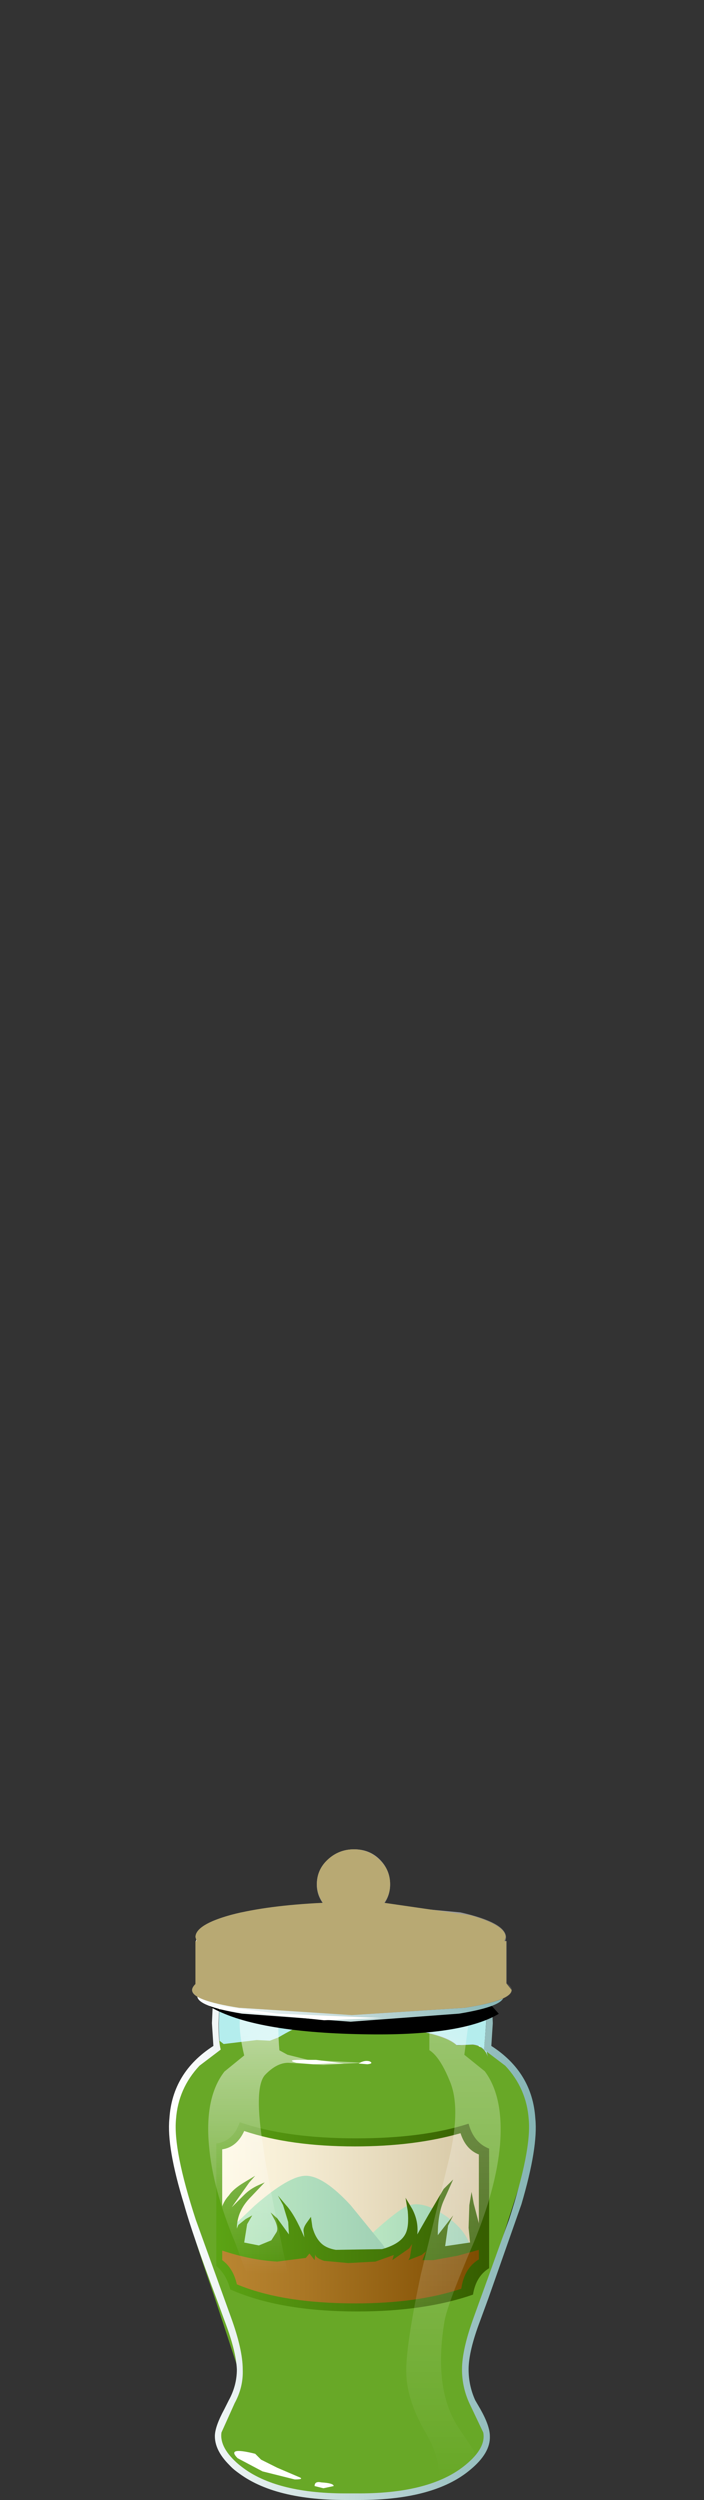 <?xml version="1.0" encoding="UTF-8" standalone="no"?>
<svg xmlns:xlink="http://www.w3.org/1999/xlink" height="170.4px" width="48.0px" xmlns="http://www.w3.org/2000/svg">
  <rect width="100%" height="100%" fill="#333333" stroke="none"/>
  <g transform="matrix(1.0, 0.0, 0.0, 1.0, 0.0, 0.0)">
    <use height="39.35" transform="matrix(0.9, 0.0, 0.0, 0.9, 11.995, 134.55)" width="26.75" xlink:href="#sprite0"/>
    <use height="28.6" transform="matrix(0.9, 0.0, 0.0, 0.9, 11.995, 142.05)" width="26.75" xlink:href="#sprite1"/>
    <use height="7.15" transform="matrix(0.9, 0.0, 0.0, 0.9, 15.25, 163.8)" width="18.85" xlink:href="#sprite2"/>
    <use height="12.1" transform="matrix(1.0, 0.0, 0.0, 1.0, 14.85, 136.35)" width="18.5" xlink:href="#shape3"/>
    <use height="5.8" transform="matrix(0.9, 0.0, 0.0, 0.9, 17.3, 136.85)" width="7.35" xlink:href="#sprite3"/>
    <use height="2.9" transform="matrix(0.9, 0.0, 0.0, 0.9, 22.95, 139.4)" width="6.7" xlink:href="#sprite4"/>
    <use height="1.15" transform="matrix(0.9, 0.0, 0.0, 0.9, 22.7, 138.5)" width="2.3" xlink:href="#sprite5"/>
    <use height="3.95" transform="matrix(0.9, 0.0, 0.0, 0.9, 27.35, 139.4)" width="6.65" xlink:href="#sprite6"/>
    <use height="0.55" transform="matrix(0.9, 0.0, 0.0, 0.9, 16.55, 139.25)" width="2.35" xlink:href="#sprite7"/>
    <use height="2.0" transform="matrix(0.9, 0.0, 0.0, 0.9, 21.5, 137.7)" width="4.15" xlink:href="#sprite8"/>
    <use height="1.6" transform="matrix(0.9, 0.0, 0.0, 0.9, 25.2, 138.3)" width="4.3" xlink:href="#sprite9"/>
    <use height="2.05" transform="matrix(0.9, 0.0, 0.0, 0.9, 26.65, 139.4)" width="4.0" xlink:href="#sprite10"/>
    <use height="0.6" transform="matrix(0.9, 0.0, 0.0, 0.9, 30.41, 139.4)" width="1.45" xlink:href="#sprite11"/>
    <use height="31.4" transform="matrix(1.0, 0.0, 0.0, 1.0, 11.7, 138.85)" width="24.55" xlink:href="#shape13"/>
    <use height="37.65" transform="matrix(0.9, 0.0, 0.0, 0.9, 11.65, 136.35)" width="27.3" xlink:href="#sprite12"/>
    <use height="35.35" transform="matrix(1.0, 0.0, 0.0, 1.0, 14.2, 134.3)" width="19.15" xlink:href="#shape15"/>
    <use height="39.3" transform="matrix(0.9, 0.0, 0.0, 0.9, 27.7, 134.25)" width="7.15" xlink:href="#sprite13"/>
    <use height="36.3" transform="matrix(1.0, 0.0, 0.0, 1.0, 11.5, 134.1)" width="25.05" xlink:href="#shape17"/>
    <use height="2.95" transform="matrix(0.9, 0.0, 0.0, 0.9, 14.3, 136.0)" width="21.9" xlink:href="#sprite14"/>
    <use height="11.75" transform="matrix(1.0, 0.0, 0.0, 1.0, 13.1, 126.05)" width="21.8" xlink:href="#shape19"/>
    <use height="12.55" transform="matrix(0.9, 0.0, 0.0, 0.9, 13.1, 126.05)" width="24.2" xlink:href="#sprite15"/>
  </g>
  <defs>
    <g id="sprite0" transform="matrix(1.0, 0.0, 0.0, 1.0, -0.05, 0.0)">
      <use height="39.35" transform="matrix(1.0, 0.0, 0.0, 1.0, 0.05, 0.0)" width="26.75" xlink:href="#shape0"/>
    </g>
    <g id="shape0" transform="matrix(1.0, 0.0, 0.0, 1.0, -0.05, 0.0)">
      <path d="M26.8 11.0 Q27.0 13.35 25.3 18.6 L22.6 26.0 Q21.75 28.45 21.7 29.95 21.7 31.25 22.3 32.5 L23.35 34.7 Q23.55 35.9 22.0 37.15 19.35 39.35 13.4 39.35 7.45 39.35 4.85 37.15 3.35 35.9 3.5 34.7 L4.5 32.5 Q5.15 31.25 5.1 29.95 5.1 28.45 4.2 26.0 L1.55 18.6 Q-0.15 13.35 0.05 11.0 0.25 8.65 1.85 6.95 L3.45 5.7 Q3.3 5.1 3.3 3.7 L3.45 0.0 23.4 0.0 23.55 3.7 23.4 5.7 25.0 6.95 Q26.6 8.65 26.8 11.0" fill="url(#gradient0)" fill-rule="evenodd" stroke="none"/>
    </g>
    <radialGradient cx="0" cy="0" gradientTransform="matrix(0.021, 0.0, 0.0, -0.021, 13.4, 19.65)" gradientUnits="userSpaceOnUse" id="gradient0" r="819.2" spreadMethod="pad">
      <stop offset="0.0" stop-color="#ffffff"/>
      <stop offset="0.2" stop-color="#f9fefe"/>
      <stop offset="0.475" stop-color="#e8f9f9"/>
      <stop offset="0.788" stop-color="#cbf3f3"/>
      <stop offset="1.0" stop-color="#b4eded"/>
    </radialGradient>
    <g id="sprite1" transform="matrix(1.0, 0.0, 0.0, 1.0, -0.05, 0.0)">
      <use height="28.6" transform="matrix(1.0, 0.0, 0.0, 1.0, 0.05, 0.0)" width="26.75" xlink:href="#shape1"/>
    </g>
    <g id="shape1" transform="matrix(1.0, 0.0, 0.0, 1.0, -0.05, 0.0)">
      <path d="M22.6 17.65 Q21.75 20.1 21.7 21.6 21.7 22.9 22.3 24.15 L23.3 26.25 Q23.55 27.4 22.25 28.6 L22.55 27.75 Q22.55 26.25 19.8 25.2 17.05 24.15 13.15 24.15 9.3 24.15 6.6 25.15 3.9 26.15 3.75 27.6 3.3 26.75 3.65 25.85 L4.5 24.15 Q5.15 22.9 5.1 21.6 5.1 20.1 4.2 17.65 L1.55 10.25 Q-0.15 5.0 0.05 2.65 0.1 1.3 0.85 0.0 0.55 1.15 0.75 3.5 1.0 6.35 1.9 8.65 5.05 16.75 6.05 20.15 L7.05 23.45 13.05 22.95 Q15.7 23.1 18.3 24.0 20.05 24.6 20.8 25.1 20.35 24.8 20.2 23.85 19.95 22.25 20.9 19.45 L24.0 11.4 Q25.9 6.55 26.2 4.95 L26.65 1.75 26.8 2.65 Q27.0 5.0 25.3 10.25 L22.6 17.65" fill="#000000" fill-rule="evenodd" stroke="none"/>
    </g>
    <g id="sprite2" transform="matrix(1.0, 0.0, 0.0, 1.0, 0.0, 0.0)">
      <use height="7.15" transform="matrix(1.0, 0.0, 0.0, 1.0, 0.0, 0.0)" width="18.85" xlink:href="#shape2"/>
    </g>
    <g id="shape2" transform="matrix(1.0, 0.0, 0.0, 1.0, 0.0, 0.0)">
      <path d="M18.85 3.6 Q18.85 5.05 16.1 6.1 13.35 7.15 9.45 7.15 5.55 7.15 2.8 6.1 0.0 5.05 0.0 3.6 0.0 2.1 2.8 1.05 5.55 0.0 9.45 0.0 13.35 0.0 16.1 1.05 18.85 2.1 18.85 3.6" fill="url(#gradient1)" fill-rule="evenodd" stroke="none"/>
    </g>
    <radialGradient cx="0" cy="0" gradientTransform="matrix(0.01, 0.0, 0.0, -0.004, 9.45, 3.6)" gradientUnits="userSpaceOnUse" id="gradient1" r="819.2" spreadMethod="pad">
      <stop offset="0.369" stop-color="#919191"/>
      <stop offset="1.0" stop-color="#ffffff"/>
    </radialGradient>
    <g id="shape3" transform="matrix(1.0, 0.0, 0.0, 1.0, -14.85, -136.35)">
      <path d="M30.7 144.45 Q23.15 148.2 21.7 148.4 20.25 148.65 17.55 147.65 L15.95 143.35 Q15.45 142.2 15.15 140.7 L14.85 139.4 17.55 139.05 18.45 139.1 19.0 138.85 20.6 138.05 23.9 136.85 24.7 136.45 25.45 136.5 Q26.4 137.0 26.55 137.25 L27.65 138.15 28.9 138.5 Q30.6 138.85 31.15 139.4 L32.25 139.35 Q33.15 139.45 33.3 140.4 33.55 141.55 32.8 142.7 32.0 143.85 30.7 144.45" fill="url(#gradient2)" fill-rule="evenodd" stroke="none"/>
    </g>
    <linearGradient gradientTransform="matrix(0.011, 0.0, 0.0, -0.011, 24.15, 142.4)" gradientUnits="userSpaceOnUse" id="gradient2" spreadMethod="pad" x1="-819.2" x2="819.2">
      <stop offset="0.0" stop-color="#dedede"/>
      <stop offset="1.0" stop-color="#9e9e9e"/>
    </linearGradient>
    <g id="sprite3" transform="matrix(1.0, 0.0, 0.0, 1.0, 0.0, 0.0)">
      <use height="5.8" transform="matrix(1.0, 0.0, 0.0, 1.0, 0.0, 0.0)" width="7.35" xlink:href="#shape4"/>
    </g>
    <g id="shape4" transform="matrix(1.0, 0.0, 0.0, 1.0, 0.0, 0.0)">
      <path d="M5.55 1.65 L4.75 2.45 4.25 2.85 4.15 3.45 4.55 5.25 Q4.4 6.0 3.5 5.75 L0.0 4.2 1.4 3.6 2.3 3.1 3.1 3.0 3.4 2.75 4.4 1.6 5.35 0.95 7.0 0.1 7.35 0.0 Q7.3 0.5 6.55 0.85 6.1 1.05 5.55 1.65" fill="#ffffff" fill-rule="evenodd" stroke="none"/>
    </g>
    <g id="sprite4" transform="matrix(1.0, 0.0, 0.0, 1.0, 0.0, 0.0)">
      <use height="2.9" transform="matrix(1.0, 0.0, 0.0, 1.0, 0.0, 0.0)" width="6.7" xlink:href="#shape5"/>
    </g>
    <g id="shape5" transform="matrix(1.0, 0.0, 0.0, 1.0, 0.0, 0.0)">
      <path d="M6.7 0.0 Q4.7 1.1 4.1 1.1 L3.45 0.95 Q3.2 0.85 3.1 1.25 L3.1 2.2 2.95 2.85 0.0 2.5 1.2 2.4 Q1.85 2.35 1.85 2.0 L1.95 1.0 Q2.15 0.45 2.85 0.4 L4.35 0.35 5.7 0.1 6.7 0.0" fill="#ffffff" fill-rule="evenodd" stroke="none"/>
    </g>
    <g id="sprite5" transform="matrix(1.0, 0.0, 0.0, 1.0, 0.0, 0.0)">
      <use height="1.15" transform="matrix(1.0, 0.0, 0.0, 1.0, 0.0, 0.0)" width="2.3" xlink:href="#shape6"/>
    </g>
    <g id="shape6" transform="matrix(1.0, 0.0, 0.0, 1.0, 0.0, 0.0)">
      <path d="M2.3 0.9 L0.5 1.15 0.0 1.1 1.55 0.0 2.3 0.9" fill="#ffffff" fill-rule="evenodd" stroke="none"/>
    </g>
    <g id="sprite6" transform="matrix(1.0, 0.0, 0.0, 1.0, 0.0, 0.0)">
      <use height="3.95" transform="matrix(1.0, 0.0, 0.0, 1.0, 0.0, 0.0)" width="6.65" xlink:href="#shape7"/>
    </g>
    <g id="shape7" transform="matrix(1.0, 0.0, 0.0, 1.0, 0.0, 0.0)">
      <path d="M6.5 2.4 Q6.5 2.75 5.1 3.75 L3.95 3.95 1.75 3.6 Q-0.15 3.25 0.0 2.65 L0.85 2.1 1.85 0.85 3.75 1.15 4.1 1.3 4.9 1.35 Q5.5 1.15 5.9 0.0 L6.4 0.6 6.65 1.1 6.5 2.4" fill="#ffffff" fill-rule="evenodd" stroke="none"/>
    </g>
    <g id="sprite7" transform="matrix(1.0, 0.0, 0.0, 1.0, 0.0, 0.0)">
      <use height="0.55" transform="matrix(1.0, 0.0, 0.0, 1.0, 0.0, 0.0)" width="2.35" xlink:href="#shape8"/>
    </g>
    <g id="shape8" transform="matrix(1.0, 0.0, 0.0, 1.0, 0.0, 0.0)">
      <path d="M0.0 0.25 L2.35 0.0 1.15 0.55 0.0 0.25" fill="#000000" fill-rule="evenodd" stroke="none"/>
    </g>
    <g id="sprite8" transform="matrix(1.0, 0.0, 0.0, 1.0, 0.0, 0.0)">
      <use height="2.0" transform="matrix(1.0, 0.0, 0.0, 1.0, 0.0, 0.0)" width="4.15" xlink:href="#shape9"/>
    </g>
    <g id="shape9" transform="matrix(1.0, 0.0, 0.0, 1.0, 0.0, 0.0)">
      <path d="M4.15 0.4 L3.25 0.4 Q2.75 0.4 2.5 0.7 L1.9 1.25 0.0 2.0 0.1 1.5 1.85 0.25 4.15 0.4" fill="#000000" fill-rule="evenodd" stroke="none"/>
    </g>
    <g id="sprite9" transform="matrix(1.0, 0.0, 0.0, 1.0, 0.0, 0.0)">
      <use height="1.6" transform="matrix(1.0, 0.0, 0.0, 1.0, 0.0, 0.0)" width="4.3" xlink:href="#shape10"/>
    </g>
    <g id="shape10" transform="matrix(1.0, 0.0, 0.0, 1.0, 0.0, 0.0)">
      <path d="M2.75 0.25 Q4.7 0.9 4.2 1.25 L3.35 1.45 2.35 1.4 0.0 1.6 0.75 0.6 1.85 0.0 2.75 0.25" fill="#000000" fill-rule="evenodd" stroke="none"/>
    </g>
    <g id="sprite10" transform="matrix(1.0, 0.0, 0.0, 1.0, 0.0, 0.0)">
      <use height="2.05" transform="matrix(1.0, 0.0, 0.0, 1.0, 0.0, 0.0)" width="4.0" xlink:href="#shape11"/>
    </g>
    <g id="shape11" transform="matrix(1.0, 0.0, 0.0, 1.0, 0.0, 0.0)">
      <path d="M4.0 0.5 L2.6 0.85 Q2.35 0.95 1.8 1.4 L1.0 2.0 Q0.5 2.25 0.0 1.1 1.1 0.2 1.6 0.1 3.4 -0.25 4.0 0.5" fill="#000000" fill-rule="evenodd" stroke="none"/>
    </g>
    <g id="sprite11" transform="matrix(1.0, 0.0, 0.0, 1.0, 0.1, 0.0)">
      <use height="0.6" transform="matrix(1.0, 0.0, 0.0, 1.0, -0.1, 0.0)" width="1.45" xlink:href="#shape12"/>
    </g>
    <g id="shape12" transform="matrix(1.0, 0.0, 0.0, 1.0, 0.1, 0.0)">
      <path d="M1.3 0.3 Q1.1 0.65 0.35 0.6 -0.65 0.5 0.7 0.0 1.45 -0.05 1.3 0.3" fill="#000000" fill-rule="evenodd" stroke="none"/>
    </g>
    <g id="shape13" transform="matrix(1.0, 0.0, 0.0, 1.0, -11.7, -138.85)">
      <path d="M31.85 141.0 L33.05 140.75 33.3 140.4 33.05 139.2 34.0 140.0 35.2 141.3 Q36.5 143.4 36.2 146.05 L33.95 153.55 31.85 160.2 31.85 162.2 Q31.9 163.25 32.05 163.5 33.3 165.2 33.3 166.3 33.3 167.25 31.35 168.65 28.9 170.35 25.75 170.25 L20.05 169.75 Q17.85 169.25 16.3 168.0 14.85 166.85 14.75 166.1 14.65 165.7 15.05 165.05 16.45 162.8 16.2 161.35 L14.55 156.3 Q13.05 151.9 12.85 150.8 L12.0 147.25 Q11.45 144.85 11.9 143.35 12.35 141.8 13.15 141.0 L14.15 140.2 14.75 139.75 15.05 139.7 14.65 138.85 16.0 140.0 16.3 140.55 16.9 140.65 17.85 140.35 18.45 140.2 19.35 140.05 20.15 140.2 20.6 140.25 21.0 140.4 21.95 141.1 23.6 141.1 24.0 141.1 24.65 141.2 26.2 141.65 26.9 141.55 27.7 141.55 28.95 142.0 Q29.75 142.3 30.05 142.0 L30.95 141.45 31.1 141.2 31.85 141.0" fill="url(#gradient3)" fill-rule="evenodd" stroke="none"/>
      <path d="M13.85 143.7 Q13.4 143.7 13.4 143.25 13.4 142.8 13.85 142.8 14.3 142.8 14.3 143.25 L13.85 143.7" fill="url(#gradient4)" fill-rule="evenodd" stroke="none"/>
      <path d="M14.4 142.3 Q14.2 142.05 14.4 141.8 L14.4 141.75 14.85 141.55 Q15.3 141.45 15.3 141.85 L15.35 142.1 15.0 142.5 14.9 142.55 Q14.65 142.65 14.4 142.35 L14.4 142.3 M14.8 141.65 L14.7 141.7 14.75 141.75 14.8 141.65" fill="url(#gradient5)" fill-rule="evenodd" stroke="none"/>
      <path d="M17.8 141.85 L17.9 141.9 Q18.3 142.1 18.05 142.5 17.75 143.0 17.25 142.85 16.95 142.85 16.95 142.5 16.85 142.05 17.3 141.8 L17.8 141.85" fill="url(#gradient6)" fill-rule="evenodd" stroke="none"/>
      <path d="M18.9 142.5 L19.1 142.5 Q19.35 142.45 19.5 142.65 19.8 142.95 19.45 143.3 L19.15 143.45 18.85 143.4 18.6 143.15 18.55 143.05 Q18.45 142.65 18.9 142.5" fill="url(#gradient7)" fill-rule="evenodd" stroke="none"/>
      <path d="M16.05 144.7 Q15.6 144.7 15.75 144.25 15.8 143.95 16.05 143.9 L16.45 143.7 16.8 143.85 16.9 144.25 16.65 144.65 16.35 144.75 16.05 144.7" fill="url(#gradient8)" fill-rule="evenodd" stroke="none"/>
      <path d="M18.35 144.3 L18.5 144.35 18.6 144.45 Q18.9 144.75 18.55 145.1 L18.5 145.15 18.05 145.2 17.75 144.9 17.75 144.85 Q17.7 144.55 17.95 144.4 L18.0 144.4 18.1 144.3 18.35 144.3" fill="url(#gradient9)" fill-rule="evenodd" stroke="none"/>
      <path d="M16.75 145.45 L17.3 145.35 Q17.8 145.75 17.45 146.35 17.2 146.7 16.85 146.45 16.5 146.2 16.65 145.95 L16.65 145.65 16.75 145.45" fill="url(#gradient10)" fill-rule="evenodd" stroke="none"/>
      <path d="M18.9 147.75 Q18.45 147.75 18.45 147.3 18.45 146.85 18.9 146.85 19.35 146.85 19.35 147.3 L18.9 147.75" fill="url(#gradient11)" fill-rule="evenodd" stroke="none"/>
      <path d="M13.95 144.9 L14.0 144.9 14.05 144.9 Q14.5 144.9 14.4 145.35 L14.15 145.9 13.7 145.9 13.5 145.5 13.5 145.35 Q13.5 144.9 13.95 144.9" fill="url(#gradient12)" fill-rule="evenodd" stroke="none"/>
      <path d="M14.8 148.0 L14.4 148.55 Q14.0 148.7 13.95 148.25 L13.95 148.2 Q13.55 148.0 13.8 147.6 14.0 147.25 14.4 147.4 14.8 147.65 14.8 148.0" fill="url(#gradient13)" fill-rule="evenodd" stroke="none"/>
      <path d="M15.3 147.2 Q14.9 147.2 14.9 146.75 14.9 146.3 15.3 146.3 15.75 146.3 15.75 146.75 L15.3 147.2" fill="url(#gradient14)" fill-rule="evenodd" stroke="none"/>
      <path d="M16.2 148.75 L16.35 148.85 Q16.65 148.75 16.8 149.15 17.0 149.55 16.65 149.95 L16.1 150.0 Q15.45 149.75 15.65 149.05 15.75 148.65 16.2 148.75" fill="url(#gradient15)" fill-rule="evenodd" stroke="none"/>
      <path d="M18.45 150.45 L18.75 150.5 Q19.1 150.4 19.35 150.8 19.55 151.25 19.2 151.55 L18.45 151.6 Q18.05 151.4 18.0 150.9 18.0 150.45 18.45 150.45" fill="url(#gradient16)" fill-rule="evenodd" stroke="none"/>
      <path d="M20.75 148.7 L21.05 149.2 20.8 149.7 Q20.3 149.95 19.9 149.5 19.6 149.2 19.9 148.85 L20.1 148.75 20.15 148.7 Q20.45 148.35 20.75 148.7" fill="url(#gradient17)" fill-rule="evenodd" stroke="none"/>
      <path d="M21.35 144.85 L21.6 145.35 21.55 145.55 21.55 145.6 21.2 145.95 21.15 145.95 20.75 145.85 20.6 145.5 20.7 144.95 21.35 144.85" fill="url(#gradient18)" fill-rule="evenodd" stroke="none"/>
      <path d="M21.6 143.45 Q21.2 143.45 21.2 143.0 21.2 142.55 21.6 142.55 22.05 142.55 22.05 143.0 L21.6 143.45" fill="url(#gradient19)" fill-rule="evenodd" stroke="none"/>
      <path d="M14.95 150.65 Q15.3 150.4 15.6 150.8 L15.75 151.45 15.45 151.85 14.95 151.75 14.85 151.6 Q14.6 151.5 14.65 151.2 L14.95 150.65" fill="url(#gradient20)" fill-rule="evenodd" stroke="none"/>
      <path d="M13.75 149.65 Q13.75 149.2 14.2 149.2 14.65 149.2 14.65 149.65 L14.2 150.1 Q13.75 150.1 13.75 149.65" fill="url(#gradient21)" fill-rule="evenodd" stroke="none"/>
      <path d="M17.6 151.75 Q17.75 151.75 17.85 151.9 L18.0 152.35 17.7 152.8 17.2 152.75 16.85 152.15 Q16.7 151.75 17.15 151.65 L17.6 151.75" fill="url(#gradient22)" fill-rule="evenodd" stroke="none"/>
      <path d="M19.45 153.85 Q19.15 153.55 19.45 153.2 19.8 152.85 20.1 153.2 L20.15 153.25 Q20.45 153.6 20.15 153.9 19.8 154.2 19.5 153.9 L19.45 153.85" fill="url(#gradient23)" fill-rule="evenodd" stroke="none"/>
      <path d="M21.95 153.7 Q21.5 153.7 21.5 153.25 21.5 152.8 21.95 152.8 22.4 152.8 22.4 153.25 L21.95 153.7" fill="url(#gradient24)" fill-rule="evenodd" stroke="none"/>
      <path d="M23.85 144.15 Q23.4 144.25 23.35 143.8 23.2 143.35 23.5 143.35 23.55 143.05 23.85 143.0 24.3 142.9 24.4 143.3 24.65 143.95 23.85 144.15" fill="url(#gradient25)" fill-rule="evenodd" stroke="none"/>
      <path d="M20.7 142.0 Q20.3 142.0 20.3 141.55 20.3 141.1 20.7 141.1 21.15 141.1 21.15 141.55 L20.7 142.0" fill="url(#gradient26)" fill-rule="evenodd" stroke="none"/>
      <path d="M23.05 151.0 Q22.6 151.0 22.6 150.55 22.6 150.1 23.05 150.1 23.5 150.1 23.5 150.55 L23.05 151.0" fill="url(#gradient27)" fill-rule="evenodd" stroke="none"/>
      <path d="M24.3 147.85 Q23.85 147.85 23.85 147.4 23.85 146.95 24.3 146.95 24.75 146.95 24.75 147.4 L24.3 147.85" fill="url(#gradient28)" fill-rule="evenodd" stroke="none"/>
      <path d="M19.65 157.0 L19.7 157.1 Q19.85 157.35 19.5 157.65 L19.45 157.65 19.0 157.7 18.85 157.45 18.8 157.3 18.8 157.1 Q18.8 156.7 19.25 156.7 L19.4 156.75 19.45 156.8 19.65 157.0" fill="url(#gradient29)" fill-rule="evenodd" stroke="none"/>
      <path d="M16.65 155.15 Q16.65 154.85 16.9 154.75 L17.45 154.7 Q17.8 154.95 17.6 155.35 L17.5 155.5 17.0 155.65 16.65 155.2 16.65 155.15" fill="url(#gradient30)" fill-rule="evenodd" stroke="none"/>
      <path d="M15.35 153.4 Q15.35 152.95 15.75 153.0 L16.45 153.3 Q16.7 153.65 16.55 154.05 16.35 154.45 16.0 154.2 L15.75 153.9 Q15.35 153.8 15.35 153.4" fill="url(#gradient31)" fill-rule="evenodd" stroke="none"/>
      <path d="M16.55 157.65 L16.2 157.45 Q15.85 157.15 16.15 156.8 16.45 156.4 16.8 156.55 L17.25 157.15 Q17.35 157.6 16.9 157.7 L16.55 157.65" fill="url(#gradient32)" fill-rule="evenodd" stroke="none"/>
      <path d="M17.15 158.95 Q17.5 158.75 17.7 158.95 18.0 159.05 18.0 159.45 18.0 159.9 17.55 159.8 17.25 159.8 17.05 159.55 16.8 159.15 17.15 158.95" fill="url(#gradient33)" fill-rule="evenodd" stroke="none"/>
      <path d="M17.25 158.6 Q17.45 158.2 17.8 158.35 18.25 158.5 18.1 158.9 L17.9 159.25 Q17.6 159.6 17.3 159.25 17.0 158.95 17.25 158.6" fill="url(#gradient34)" fill-rule="evenodd" stroke="none"/>
      <path d="M19.8 159.75 Q19.45 160.05 19.15 159.75 18.85 159.45 19.15 159.1 L19.25 159.05 Q19.55 158.7 19.85 159.05 20.2 159.4 19.85 159.7 L19.8 159.75" fill="url(#gradient35)" fill-rule="evenodd" stroke="none"/>
      <path d="M21.85 157.4 Q21.45 157.4 21.45 156.95 21.45 156.5 21.85 156.5 22.3 156.5 22.3 156.95 L21.85 157.4" fill="url(#gradient36)" fill-rule="evenodd" stroke="none"/>
      <path d="M20.45 163.6 Q20.0 163.6 20.0 163.15 20.0 162.8 20.25 162.7 L20.95 162.75 Q21.25 163.1 20.9 163.35 L20.45 163.6" fill="url(#gradient37)" fill-rule="evenodd" stroke="none"/>
      <path d="M17.65 163.8 Q17.35 163.5 17.65 163.15 L18.0 163.05 18.5 163.1 Q18.9 163.3 18.65 163.65 18.1 164.3 17.65 163.8" fill="url(#gradient38)" fill-rule="evenodd" stroke="none"/>
      <path d="M16.2 165.3 Q16.2 164.85 16.65 164.85 17.1 164.85 17.1 165.3 L17.1 165.4 16.65 165.85 Q16.2 165.85 16.2 165.4 L16.2 165.3" fill="url(#gradient39)" fill-rule="evenodd" stroke="none"/>
      <path d="M18.2 165.65 Q17.75 165.65 17.75 165.2 17.75 164.75 18.2 164.75 18.65 164.75 18.65 165.2 L18.2 165.65" fill="url(#gradient40)" fill-rule="evenodd" stroke="none"/>
      <path d="M18.8 167.1 Q18.35 167.1 18.35 166.65 18.35 166.2 18.8 166.2 19.25 166.2 19.25 166.65 L18.8 167.1" fill="url(#gradient41)" fill-rule="evenodd" stroke="none"/>
      <path d="M20.7 165.85 L20.25 166.3 Q19.8 166.3 19.8 165.85 19.8 165.4 20.25 165.4 20.7 165.4 20.7 165.85" fill="url(#gradient42)" fill-rule="evenodd" stroke="none"/>
      <path d="M19.1 162.25 Q18.65 162.25 18.65 161.8 18.65 161.35 19.1 161.35 19.55 161.35 19.55 161.8 L19.1 162.25" fill="url(#gradient43)" fill-rule="evenodd" stroke="none"/>
      <path d="M22.15 162.25 Q21.7 162.25 21.7 161.8 21.7 161.35 22.15 161.35 22.6 161.35 22.6 161.8 L22.15 162.25" fill="url(#gradient44)" fill-rule="evenodd" stroke="none"/>
      <path d="M22.3 161.35 Q21.9 161.35 21.9 160.9 21.9 160.45 22.3 160.45 22.75 160.45 22.75 160.9 L22.3 161.35" fill="url(#gradient45)" fill-rule="evenodd" stroke="none"/>
      <path d="M23.05 163.05 Q23.05 162.6 23.5 162.6 23.95 162.6 23.95 163.05 L23.95 163.15 23.5 163.6 Q23.05 163.6 23.05 163.15 L23.05 163.05" fill="url(#gradient46)" fill-rule="evenodd" stroke="none"/>
      <path d="M26.1 164.7 Q25.7 164.7 25.7 164.25 25.7 163.8 26.1 163.8 26.55 163.8 26.55 164.25 L26.1 164.7" fill="url(#gradient47)" fill-rule="evenodd" stroke="none"/>
      <path d="M25.2 165.65 Q24.75 165.65 24.75 165.2 24.75 164.75 25.2 164.75 25.65 164.75 25.65 165.2 L25.2 165.65" fill="url(#gradient48)" fill-rule="evenodd" stroke="none"/>
      <path d="M24.2 165.05 Q23.75 165.05 23.75 164.6 23.75 164.15 24.2 164.15 24.65 164.15 24.65 164.6 L24.2 165.05" fill="url(#gradient49)" fill-rule="evenodd" stroke="none"/>
      <path d="M23.75 165.25 Q23.5 165.6 23.1 165.35 22.75 165.1 22.95 164.75 L23.1 164.5 23.8 164.45 Q24.15 164.65 23.9 165.0 L23.75 165.25" fill="url(#gradient50)" fill-rule="evenodd" stroke="none"/>
      <path d="M22.05 166.3 Q21.65 166.3 21.65 165.85 21.65 165.4 22.05 165.4 22.5 165.4 22.5 165.85 L22.05 166.3" fill="url(#gradient51)" fill-rule="evenodd" stroke="none"/>
      <path d="M22.25 167.0 Q22.25 166.6 22.7 166.6 23.15 166.6 23.15 167.0 L23.15 167.2 22.7 167.65 Q22.25 167.65 22.25 167.2 L22.25 167.0" fill="url(#gradient52)" fill-rule="evenodd" stroke="none"/>
      <path d="M21.15 167.9 Q20.75 167.9 20.75 167.45 20.75 167.0 21.15 167.0 21.6 167.0 21.6 167.45 L21.15 167.9" fill="url(#gradient53)" fill-rule="evenodd" stroke="none"/>
      <path d="M24.05 168.8 Q23.6 168.8 23.6 168.35 23.6 167.9 24.05 167.9 L24.1 167.9 Q24.55 167.9 24.55 168.35 L24.1 168.8 24.05 168.8" fill="url(#gradient54)" fill-rule="evenodd" stroke="none"/>
      <path d="M25.4 167.4 Q24.95 167.4 24.95 166.95 24.95 166.5 25.4 166.5 25.85 166.5 25.85 166.95 L25.4 167.4" fill="url(#gradient55)" fill-rule="evenodd" stroke="none"/>
      <path d="M30.4 167.85 Q30.0 167.85 30.0 167.4 30.0 166.95 30.4 166.95 30.85 166.95 30.85 167.4 L30.4 167.85" fill="url(#gradient56)" fill-rule="evenodd" stroke="none"/>
      <path d="M30.05 166.4 Q29.6 166.4 29.6 165.95 29.6 165.5 30.05 165.5 30.5 165.5 30.5 165.95 L30.05 166.4" fill="url(#gradient57)" fill-rule="evenodd" stroke="none"/>
      <path d="M28.7 167.3 Q28.25 167.3 28.25 166.85 28.25 166.4 28.7 166.4 29.15 166.4 29.15 166.85 L28.7 167.3" fill="url(#gradient58)" fill-rule="evenodd" stroke="none"/>
      <path d="M31.8 165.9 Q31.5 166.25 31.15 165.9 30.85 165.6 31.15 165.3 L31.3 165.05 31.95 164.95 Q32.3 165.15 32.05 165.5 L31.8 165.9" fill="url(#gradient59)" fill-rule="evenodd" stroke="none"/>
      <path d="M30.05 163.7 Q30.05 163.25 30.5 163.25 30.95 163.25 30.95 163.7 L30.95 163.8 30.5 164.25 Q30.05 164.25 30.05 163.8 L30.05 163.7" fill="url(#gradient60)" fill-rule="evenodd" stroke="none"/>
      <path d="M30.85 161.15 Q30.45 161.15 30.45 160.7 30.45 160.25 30.85 160.25 31.3 160.25 31.3 160.7 L30.85 161.15" fill="url(#gradient61)" fill-rule="evenodd" stroke="none"/>
      <path d="M29.2 159.2 L29.85 159.1 Q30.2 159.3 30.0 159.65 L29.8 160.0 Q29.65 160.4 29.25 160.15 28.85 159.9 29.05 159.55 L29.2 159.2" fill="url(#gradient62)" fill-rule="evenodd" stroke="none"/>
      <path d="M29.5 159.9 Q29.1 159.95 29.1 159.5 29.1 159.1 29.35 159.05 29.65 158.8 29.95 159.05 30.3 159.25 30.05 159.6 L29.5 159.9" fill="url(#gradient63)" fill-rule="evenodd" stroke="none"/>
      <path d="M31.85 157.85 Q31.4 157.85 31.4 157.4 31.4 156.95 31.85 156.95 32.3 156.95 32.3 157.4 L31.85 157.85" fill="url(#gradient64)" fill-rule="evenodd" stroke="none"/>
      <path d="M32.25 155.25 Q32.05 155.6 31.65 155.4 31.25 155.15 31.45 154.8 L31.5 154.6 Q31.75 154.25 32.1 154.5 32.45 154.7 32.3 155.1 L32.25 155.25" fill="url(#gradient65)" fill-rule="evenodd" stroke="none"/>
      <path d="M30.8 155.35 Q30.45 155.55 30.2 155.15 30.0 154.8 30.35 154.6 L30.5 154.4 Q30.7 154.05 31.05 154.25 31.5 154.5 31.25 154.9 L30.8 155.35" fill="url(#gradient66)" fill-rule="evenodd" stroke="none"/>
      <path d="M32.5 151.0 Q32.7 150.75 32.95 150.85 33.1 150.7 33.3 150.7 33.75 150.65 33.75 151.1 33.6 151.9 32.85 151.9 32.65 152.0 32.5 151.75 32.35 151.4 32.5 151.0" fill="url(#gradient67)" fill-rule="evenodd" stroke="none"/>
      <path d="M34.2 149.25 L33.55 149.35 Q33.2 149.15 33.4 148.75 33.5 148.3 33.95 148.45 34.4 148.55 34.3 149.0 L34.2 149.25" fill="url(#gradient68)" fill-rule="evenodd" stroke="none"/>
      <path d="M34.4 146.25 Q34.65 146.6 34.25 146.85 33.85 147.05 33.65 146.7 33.45 146.4 33.6 146.05 33.75 145.65 34.2 145.8 34.65 145.9 34.45 146.3 L34.4 146.25" fill="url(#gradient69)" fill-rule="evenodd" stroke="none"/>
      <path d="M31.7 147.1 L31.7 147.0 Q31.65 146.6 32.05 146.5 L32.2 146.5 Q32.4 146.25 32.7 146.5 33.0 146.85 32.75 147.15 32.5 147.5 32.0 147.4 L31.7 147.1" fill="url(#gradient70)" fill-rule="evenodd" stroke="none"/>
      <path d="M33.5 145.05 Q33.05 145.05 33.05 144.6 33.05 144.15 33.5 144.15 33.95 144.15 33.95 144.6 L33.5 145.05" fill="url(#gradient71)" fill-rule="evenodd" stroke="none"/>
      <path d="M34.0 143.7 Q33.6 143.7 33.6 143.25 33.6 142.8 34.0 142.8 L34.1 142.8 Q34.55 142.8 34.55 143.25 L34.1 143.7 34.0 143.7" fill="url(#gradient72)" fill-rule="evenodd" stroke="none"/>
      <path d="M34.4 142.7 Q33.95 142.7 33.95 142.25 33.95 141.8 34.4 141.8 34.85 141.8 34.85 142.25 L34.4 142.7" fill="url(#gradient73)" fill-rule="evenodd" stroke="none"/>
      <path d="M31.65 142.95 L31.95 143.1 Q32.3 143.3 32.05 143.7 L31.75 144.0 Q31.45 144.25 31.2 143.85 L31.1 143.6 31.1 143.35 Q31.2 142.9 31.65 142.95" fill="url(#gradient74)" fill-rule="evenodd" stroke="none"/>
      <path d="M30.15 145.15 L29.7 145.6 Q29.15 145.6 29.15 144.95 29.15 144.55 29.6 144.55 29.9 144.55 30.0 144.75 L30.15 145.15" fill="url(#gradient75)" fill-rule="evenodd" stroke="none"/>
      <path d="M31.3 145.5 L30.85 145.95 Q30.4 145.95 30.4 145.5 L30.4 145.35 Q30.4 144.9 30.85 144.9 31.3 144.9 31.3 145.35 L31.3 145.5" fill="url(#gradient76)" fill-rule="evenodd" stroke="none"/>
      <path d="M29.7 143.9 Q29.3 143.9 29.3 143.45 29.3 143.0 29.7 143.0 30.15 143.0 30.15 143.45 L29.7 143.9" fill="url(#gradient77)" fill-rule="evenodd" stroke="none"/>
      <path d="M28.8 146.9 L28.85 146.75 Q29.2 146.45 29.45 146.75 29.9 147.3 29.6 147.75 L29.0 147.9 Q28.6 147.75 28.6 147.2 L28.8 146.9" fill="url(#gradient78)" fill-rule="evenodd" stroke="none"/>
      <path d="M30.15 148.35 Q29.8 148.2 30.05 147.8 30.25 147.4 30.6 147.6 L30.7 147.6 Q31.15 147.6 31.15 148.05 L30.7 148.5 30.15 148.35" fill="url(#gradient79)" fill-rule="evenodd" stroke="none"/>
      <path d="M31.05 149.15 L31.25 148.9 Q31.4 148.65 31.75 148.75 32.4 149.0 32.05 149.55 31.8 150.05 31.15 149.7 30.8 149.55 31.05 149.15" fill="url(#gradient80)" fill-rule="evenodd" stroke="none"/>
      <path d="M29.45 150.7 L29.45 150.6 Q29.4 150.2 29.8 150.1 30.15 150.0 30.25 150.25 30.5 150.35 30.4 150.65 30.25 151.1 29.85 151.0 L29.75 151.0 29.45 150.7" fill="url(#gradient81)" fill-rule="evenodd" stroke="none"/>
      <path d="M28.8 151.55 Q28.4 151.55 28.4 151.1 28.4 150.65 28.8 150.65 29.25 150.65 29.25 151.1 L28.8 151.55" fill="url(#gradient82)" fill-rule="evenodd" stroke="none"/>
      <path d="M29.55 153.65 Q29.25 153.95 28.9 153.65 28.6 153.25 28.9 152.95 L28.95 152.9 Q29.25 152.6 29.6 152.9 29.9 153.25 29.6 153.55 L29.55 153.65" fill="url(#gradient83)" fill-rule="evenodd" stroke="none"/>
      <path d="M31.0 151.9 Q31.3 151.6 31.6 151.9 L31.8 152.2 31.6 152.65 31.55 152.7 Q31.15 153.1 30.85 152.6 30.7 152.35 30.85 152.15 L31.0 151.9" fill="url(#gradient84)" fill-rule="evenodd" stroke="none"/>
      <path d="M26.8 154.6 Q26.8 154.15 27.25 154.15 27.6 154.15 27.7 154.4 L27.85 154.85 Q27.75 155.3 27.3 155.2 26.9 155.15 26.8 154.6" fill="url(#gradient85)" fill-rule="evenodd" stroke="none"/>
      <path d="M25.9 156.85 Q25.5 156.85 25.5 156.4 25.5 155.95 25.9 155.95 26.35 155.95 26.35 156.4 L25.9 156.85" fill="url(#gradient86)" fill-rule="evenodd" stroke="none"/>
      <path d="M28.8 156.6 L28.75 156.4 Q28.3 156.0 28.5 155.6 28.7 155.25 29.3 155.35 29.9 155.5 30.0 155.9 30.15 156.4 29.45 156.75 29.1 156.95 28.8 156.6" fill="url(#gradient87)" fill-rule="evenodd" stroke="none"/>
      <path d="M31.4 156.85 Q30.95 156.85 30.95 156.4 30.95 155.95 31.4 155.95 31.85 155.95 31.85 156.4 L31.4 156.85" fill="url(#gradient88)" fill-rule="evenodd" stroke="none"/>
      <path d="M32.5 152.7 L33.0 152.75 Q33.35 152.95 33.15 153.3 32.6 153.95 32.1 153.45 31.85 153.15 32.15 152.8 L32.5 152.7" fill="url(#gradient89)" fill-rule="evenodd" stroke="none"/>
      <path d="M29.3 162.6 Q28.9 162.35 28.9 161.95 L28.95 161.6 Q29.3 160.95 30.0 161.25 30.6 161.55 30.25 162.25 29.9 162.9 29.3 162.6" fill="url(#gradient90)" fill-rule="evenodd" stroke="none"/>
      <path d="M28.7 164.15 Q28.8 164.0 29.0 163.95 L29.35 164.05 29.6 164.65 29.25 165.05 Q28.85 165.3 28.65 164.95 28.3 164.7 28.5 164.4 L28.7 164.15" fill="url(#gradient91)" fill-rule="evenodd" stroke="none"/>
      <path d="M28.5 168.5 Q28.2 168.15 28.5 167.8 28.8 167.5 29.15 167.8 L29.25 167.9 Q29.55 168.2 29.25 168.55 28.9 168.85 28.6 168.55 L28.5 168.5" fill="url(#gradient92)" fill-rule="evenodd" stroke="none"/>
      <path d="M27.8 168.9 Q27.35 168.9 27.35 168.45 27.35 168.0 27.8 168.0 28.25 168.0 28.25 168.45 L27.8 168.9" fill="url(#gradient93)" fill-rule="evenodd" stroke="none"/>
    </g>
    <linearGradient gradientTransform="matrix(0.015, 0.0, 0.0, -0.015, 23.95, 154.55)" gradientUnits="userSpaceOnUse" id="gradient3" spreadMethod="pad" x1="-819.2" x2="819.2">
      <stop offset="0.0" stop-color="#b5b5b5"/>
      <stop offset="1.0" stop-color="#5e5e5e"/>
    </linearGradient>
    <linearGradient gradientTransform="matrix(0.013, 0.0, 0.0, -0.013, 24.05, 143.25)" gradientUnits="userSpaceOnUse" id="gradient4" spreadMethod="pad" x1="-819.2" x2="819.2">
      <stop offset="0.0" stop-color="#ffffff"/>
      <stop offset="1.0" stop-color="#000000" stop-opacity="0.553"/>
    </linearGradient>
    <linearGradient gradientTransform="matrix(0.013, 0.0, 0.0, -0.013, 24.05, 142.05)" gradientUnits="userSpaceOnUse" id="gradient5" spreadMethod="pad" x1="-819.2" x2="819.2">
      <stop offset="0.0" stop-color="#ffffff"/>
      <stop offset="1.0" stop-color="#000000" stop-opacity="0.553"/>
    </linearGradient>
    <linearGradient gradientTransform="matrix(0.013, 0.0, 0.0, -0.013, 24.05, 142.3)" gradientUnits="userSpaceOnUse" id="gradient6" spreadMethod="pad" x1="-819.2" x2="819.2">
      <stop offset="0.0" stop-color="#ffffff"/>
      <stop offset="1.0" stop-color="#000000" stop-opacity="0.553"/>
    </linearGradient>
    <linearGradient gradientTransform="matrix(0.013, 0.0, 0.0, -0.013, 24.05, 143.0)" gradientUnits="userSpaceOnUse" id="gradient7" spreadMethod="pad" x1="-819.2" x2="819.2">
      <stop offset="0.0" stop-color="#ffffff"/>
      <stop offset="1.0" stop-color="#000000" stop-opacity="0.553"/>
    </linearGradient>
    <linearGradient gradientTransform="matrix(0.013, 0.0, 0.0, -0.013, 24.05, 144.25)" gradientUnits="userSpaceOnUse" id="gradient8" spreadMethod="pad" x1="-819.2" x2="819.2">
      <stop offset="0.0" stop-color="#ffffff"/>
      <stop offset="1.0" stop-color="#000000" stop-opacity="0.553"/>
    </linearGradient>
    <linearGradient gradientTransform="matrix(0.013, 0.0, 0.0, -0.013, 24.05, 144.75)" gradientUnits="userSpaceOnUse" id="gradient9" spreadMethod="pad" x1="-819.2" x2="819.2">
      <stop offset="0.0" stop-color="#ffffff"/>
      <stop offset="1.0" stop-color="#000000" stop-opacity="0.553"/>
    </linearGradient>
    <linearGradient gradientTransform="matrix(0.013, 0.0, 0.0, -0.013, 24.05, 145.95)" gradientUnits="userSpaceOnUse" id="gradient10" spreadMethod="pad" x1="-819.2" x2="819.2">
      <stop offset="0.0" stop-color="#ffffff"/>
      <stop offset="1.0" stop-color="#000000" stop-opacity="0.553"/>
    </linearGradient>
    <linearGradient gradientTransform="matrix(0.013, 0.0, 0.0, -0.013, 24.05, 147.3)" gradientUnits="userSpaceOnUse" id="gradient11" spreadMethod="pad" x1="-819.2" x2="819.2">
      <stop offset="0.0" stop-color="#ffffff"/>
      <stop offset="1.0" stop-color="#000000" stop-opacity="0.553"/>
    </linearGradient>
    <linearGradient gradientTransform="matrix(0.013, 0.0, 0.0, -0.013, 24.05, 145.45)" gradientUnits="userSpaceOnUse" id="gradient12" spreadMethod="pad" x1="-819.2" x2="819.2">
      <stop offset="0.0" stop-color="#ffffff"/>
      <stop offset="1.0" stop-color="#000000" stop-opacity="0.553"/>
    </linearGradient>
    <linearGradient gradientTransform="matrix(0.013, 0.0, 0.0, -0.013, 24.05, 147.95)" gradientUnits="userSpaceOnUse" id="gradient13" spreadMethod="pad" x1="-819.2" x2="819.2">
      <stop offset="0.0" stop-color="#ffffff"/>
      <stop offset="1.0" stop-color="#000000" stop-opacity="0.553"/>
    </linearGradient>
    <linearGradient gradientTransform="matrix(0.013, 0.0, 0.0, -0.013, 24.05, 146.75)" gradientUnits="userSpaceOnUse" id="gradient14" spreadMethod="pad" x1="-819.2" x2="819.2">
      <stop offset="0.0" stop-color="#ffffff"/>
      <stop offset="1.0" stop-color="#000000" stop-opacity="0.553"/>
    </linearGradient>
    <linearGradient gradientTransform="matrix(0.013, 0.0, 0.0, -0.013, 24.05, 149.4)" gradientUnits="userSpaceOnUse" id="gradient15" spreadMethod="pad" x1="-819.2" x2="819.2">
      <stop offset="0.0" stop-color="#ffffff"/>
      <stop offset="1.0" stop-color="#000000" stop-opacity="0.553"/>
    </linearGradient>
    <linearGradient gradientTransform="matrix(0.013, 0.0, 0.0, -0.013, 24.05, 151.1)" gradientUnits="userSpaceOnUse" id="gradient16" spreadMethod="pad" x1="-819.2" x2="819.2">
      <stop offset="0.0" stop-color="#ffffff"/>
      <stop offset="1.0" stop-color="#000000" stop-opacity="0.553"/>
    </linearGradient>
    <linearGradient gradientTransform="matrix(0.013, 0.0, 0.0, -0.013, 24.05, 149.2)" gradientUnits="userSpaceOnUse" id="gradient17" spreadMethod="pad" x1="-819.2" x2="819.2">
      <stop offset="0.0" stop-color="#ffffff"/>
      <stop offset="1.0" stop-color="#000000" stop-opacity="0.553"/>
    </linearGradient>
    <linearGradient gradientTransform="matrix(0.013, 0.0, 0.0, -0.013, 24.05, 145.35)" gradientUnits="userSpaceOnUse" id="gradient18" spreadMethod="pad" x1="-819.2" x2="819.2">
      <stop offset="0.0" stop-color="#ffffff"/>
      <stop offset="1.0" stop-color="#000000" stop-opacity="0.553"/>
    </linearGradient>
    <linearGradient gradientTransform="matrix(0.013, 0.0, 0.0, -0.013, 24.05, 143.0)" gradientUnits="userSpaceOnUse" id="gradient19" spreadMethod="pad" x1="-819.2" x2="819.2">
      <stop offset="0.0" stop-color="#ffffff"/>
      <stop offset="1.0" stop-color="#000000" stop-opacity="0.553"/>
    </linearGradient>
    <linearGradient gradientTransform="matrix(0.013, 0.0, 0.0, -0.013, 24.05, 151.2)" gradientUnits="userSpaceOnUse" id="gradient20" spreadMethod="pad" x1="-819.2" x2="819.2">
      <stop offset="0.0" stop-color="#ffffff"/>
      <stop offset="1.0" stop-color="#000000" stop-opacity="0.553"/>
    </linearGradient>
    <linearGradient gradientTransform="matrix(0.013, 0.0, 0.0, -0.013, 24.05, 149.65)" gradientUnits="userSpaceOnUse" id="gradient21" spreadMethod="pad" x1="-819.2" x2="819.2">
      <stop offset="0.0" stop-color="#ffffff"/>
      <stop offset="1.0" stop-color="#000000" stop-opacity="0.553"/>
    </linearGradient>
    <linearGradient gradientTransform="matrix(0.013, 0.0, 0.0, -0.013, 24.05, 152.2)" gradientUnits="userSpaceOnUse" id="gradient22" spreadMethod="pad" x1="-819.2" x2="819.2">
      <stop offset="0.0" stop-color="#ffffff"/>
      <stop offset="1.0" stop-color="#000000" stop-opacity="0.553"/>
    </linearGradient>
    <linearGradient gradientTransform="matrix(0.013, 0.0, 0.0, -0.013, 24.05, 153.55)" gradientUnits="userSpaceOnUse" id="gradient23" spreadMethod="pad" x1="-819.2" x2="819.2">
      <stop offset="0.0" stop-color="#ffffff"/>
      <stop offset="1.0" stop-color="#000000" stop-opacity="0.553"/>
    </linearGradient>
    <linearGradient gradientTransform="matrix(0.013, 0.0, 0.0, -0.013, 24.05, 153.25)" gradientUnits="userSpaceOnUse" id="gradient24" spreadMethod="pad" x1="-819.2" x2="819.2">
      <stop offset="0.0" stop-color="#ffffff"/>
      <stop offset="1.0" stop-color="#000000" stop-opacity="0.553"/>
    </linearGradient>
    <linearGradient gradientTransform="matrix(0.013, 0.0, 0.0, -0.013, 24.05, 143.55)" gradientUnits="userSpaceOnUse" id="gradient25" spreadMethod="pad" x1="-819.2" x2="819.2">
      <stop offset="0.0" stop-color="#ffffff"/>
      <stop offset="1.0" stop-color="#000000" stop-opacity="0.553"/>
    </linearGradient>
    <linearGradient gradientTransform="matrix(0.013, 0.0, 0.0, -0.013, 24.05, 141.55)" gradientUnits="userSpaceOnUse" id="gradient26" spreadMethod="pad" x1="-819.2" x2="819.2">
      <stop offset="0.0" stop-color="#ffffff"/>
      <stop offset="1.0" stop-color="#000000" stop-opacity="0.553"/>
    </linearGradient>
    <linearGradient gradientTransform="matrix(0.013, 0.0, 0.0, -0.013, 24.05, 150.55)" gradientUnits="userSpaceOnUse" id="gradient27" spreadMethod="pad" x1="-819.2" x2="819.2">
      <stop offset="0.0" stop-color="#ffffff"/>
      <stop offset="1.0" stop-color="#000000" stop-opacity="0.553"/>
    </linearGradient>
    <linearGradient gradientTransform="matrix(0.013, 0.0, 0.0, -0.013, 24.05, 147.4)" gradientUnits="userSpaceOnUse" id="gradient28" spreadMethod="pad" x1="-819.2" x2="819.2">
      <stop offset="0.0" stop-color="#ffffff"/>
      <stop offset="1.0" stop-color="#000000" stop-opacity="0.553"/>
    </linearGradient>
    <linearGradient gradientTransform="matrix(0.013, 0.0, 0.0, -0.013, 24.05, 157.2)" gradientUnits="userSpaceOnUse" id="gradient29" spreadMethod="pad" x1="-819.2" x2="819.2">
      <stop offset="0.0" stop-color="#ffffff"/>
      <stop offset="1.0" stop-color="#000000" stop-opacity="0.553"/>
    </linearGradient>
    <linearGradient gradientTransform="matrix(0.013, 0.0, 0.0, -0.013, 24.05, 155.15)" gradientUnits="userSpaceOnUse" id="gradient30" spreadMethod="pad" x1="-819.2" x2="819.2">
      <stop offset="0.0" stop-color="#ffffff"/>
      <stop offset="1.0" stop-color="#000000" stop-opacity="0.553"/>
    </linearGradient>
    <linearGradient gradientTransform="matrix(0.013, 0.0, 0.0, -0.013, 24.05, 153.65)" gradientUnits="userSpaceOnUse" id="gradient31" spreadMethod="pad" x1="-819.2" x2="819.2">
      <stop offset="0.0" stop-color="#ffffff"/>
      <stop offset="1.0" stop-color="#000000" stop-opacity="0.553"/>
    </linearGradient>
    <linearGradient gradientTransform="matrix(0.013, 0.0, 0.0, -0.013, 24.05, 157.15)" gradientUnits="userSpaceOnUse" id="gradient32" spreadMethod="pad" x1="-819.2" x2="819.2">
      <stop offset="0.0" stop-color="#ffffff"/>
      <stop offset="1.0" stop-color="#000000" stop-opacity="0.553"/>
    </linearGradient>
    <linearGradient gradientTransform="matrix(0.013, 0.0, 0.0, -0.013, 24.05, 159.35)" gradientUnits="userSpaceOnUse" id="gradient33" spreadMethod="pad" x1="-819.2" x2="819.2">
      <stop offset="0.0" stop-color="#ffffff"/>
      <stop offset="1.0" stop-color="#000000" stop-opacity="0.553"/>
    </linearGradient>
    <linearGradient gradientTransform="matrix(0.013, 0.0, 0.0, -0.013, 24.05, 158.85)" gradientUnits="userSpaceOnUse" id="gradient34" spreadMethod="pad" x1="-819.2" x2="819.2">
      <stop offset="0.0" stop-color="#ffffff"/>
      <stop offset="1.0" stop-color="#000000" stop-opacity="0.553"/>
    </linearGradient>
    <linearGradient gradientTransform="matrix(0.013, 0.0, 0.0, -0.013, 24.05, 159.4)" gradientUnits="userSpaceOnUse" id="gradient35" spreadMethod="pad" x1="-819.2" x2="819.2">
      <stop offset="0.0" stop-color="#ffffff"/>
      <stop offset="1.0" stop-color="#000000" stop-opacity="0.553"/>
    </linearGradient>
    <linearGradient gradientTransform="matrix(0.013, 0.0, 0.0, -0.013, 24.05, 156.95)" gradientUnits="userSpaceOnUse" id="gradient36" spreadMethod="pad" x1="-819.2" x2="819.2">
      <stop offset="0.0" stop-color="#ffffff"/>
      <stop offset="1.0" stop-color="#000000" stop-opacity="0.553"/>
    </linearGradient>
    <linearGradient gradientTransform="matrix(0.013, 0.0, 0.0, -0.013, 24.05, 163.1)" gradientUnits="userSpaceOnUse" id="gradient37" spreadMethod="pad" x1="-819.2" x2="819.2">
      <stop offset="0.0" stop-color="#ffffff"/>
      <stop offset="1.0" stop-color="#000000" stop-opacity="0.553"/>
    </linearGradient>
    <linearGradient gradientTransform="matrix(0.013, 0.0, 0.0, -0.013, 24.05, 163.5)" gradientUnits="userSpaceOnUse" id="gradient38" spreadMethod="pad" x1="-819.2" x2="819.2">
      <stop offset="0.0" stop-color="#ffffff"/>
      <stop offset="1.0" stop-color="#000000" stop-opacity="0.553"/>
    </linearGradient>
    <linearGradient gradientTransform="matrix(0.013, 0.0, 0.0, -0.013, 24.05, 165.35)" gradientUnits="userSpaceOnUse" id="gradient39" spreadMethod="pad" x1="-819.2" x2="819.2">
      <stop offset="0.0" stop-color="#ffffff"/>
      <stop offset="1.0" stop-color="#000000" stop-opacity="0.553"/>
    </linearGradient>
    <linearGradient gradientTransform="matrix(0.013, 0.0, 0.0, -0.013, 24.05, 165.2)" gradientUnits="userSpaceOnUse" id="gradient40" spreadMethod="pad" x1="-819.2" x2="819.2">
      <stop offset="0.0" stop-color="#ffffff"/>
      <stop offset="1.0" stop-color="#000000" stop-opacity="0.553"/>
    </linearGradient>
    <linearGradient gradientTransform="matrix(0.013, 0.0, 0.0, -0.013, 24.05, 166.65)" gradientUnits="userSpaceOnUse" id="gradient41" spreadMethod="pad" x1="-819.2" x2="819.2">
      <stop offset="0.0" stop-color="#ffffff"/>
      <stop offset="1.0" stop-color="#000000" stop-opacity="0.553"/>
    </linearGradient>
    <linearGradient gradientTransform="matrix(0.013, 0.0, 0.0, -0.013, 24.05, 165.85)" gradientUnits="userSpaceOnUse" id="gradient42" spreadMethod="pad" x1="-819.2" x2="819.2">
      <stop offset="0.0" stop-color="#ffffff"/>
      <stop offset="1.0" stop-color="#000000" stop-opacity="0.553"/>
    </linearGradient>
    <linearGradient gradientTransform="matrix(0.013, 0.0, 0.0, -0.013, 24.05, 161.8)" gradientUnits="userSpaceOnUse" id="gradient43" spreadMethod="pad" x1="-819.2" x2="819.2">
      <stop offset="0.0" stop-color="#ffffff"/>
      <stop offset="1.0" stop-color="#000000" stop-opacity="0.553"/>
    </linearGradient>
    <linearGradient gradientTransform="matrix(0.013, 0.0, 0.0, -0.013, 24.05, 161.8)" gradientUnits="userSpaceOnUse" id="gradient44" spreadMethod="pad" x1="-819.2" x2="819.2">
      <stop offset="0.0" stop-color="#ffffff"/>
      <stop offset="1.0" stop-color="#000000" stop-opacity="0.553"/>
    </linearGradient>
    <linearGradient gradientTransform="matrix(0.013, 0.0, 0.0, -0.013, 24.05, 160.9)" gradientUnits="userSpaceOnUse" id="gradient45" spreadMethod="pad" x1="-819.2" x2="819.2">
      <stop offset="0.0" stop-color="#ffffff"/>
      <stop offset="1.0" stop-color="#000000" stop-opacity="0.553"/>
    </linearGradient>
    <linearGradient gradientTransform="matrix(0.013, 0.0, 0.0, -0.013, 24.05, 163.1)" gradientUnits="userSpaceOnUse" id="gradient46" spreadMethod="pad" x1="-819.2" x2="819.2">
      <stop offset="0.0" stop-color="#ffffff"/>
      <stop offset="1.0" stop-color="#000000" stop-opacity="0.553"/>
    </linearGradient>
    <linearGradient gradientTransform="matrix(0.013, 0.0, 0.0, -0.013, 24.05, 164.25)" gradientUnits="userSpaceOnUse" id="gradient47" spreadMethod="pad" x1="-819.2" x2="819.2">
      <stop offset="0.0" stop-color="#ffffff"/>
      <stop offset="1.0" stop-color="#000000" stop-opacity="0.553"/>
    </linearGradient>
    <linearGradient gradientTransform="matrix(0.013, 0.0, 0.0, -0.013, 24.05, 165.2)" gradientUnits="userSpaceOnUse" id="gradient48" spreadMethod="pad" x1="-819.2" x2="819.2">
      <stop offset="0.0" stop-color="#ffffff"/>
      <stop offset="1.0" stop-color="#000000" stop-opacity="0.553"/>
    </linearGradient>
    <linearGradient gradientTransform="matrix(0.013, 0.0, 0.0, -0.013, 24.05, 164.6)" gradientUnits="userSpaceOnUse" id="gradient49" spreadMethod="pad" x1="-819.2" x2="819.2">
      <stop offset="0.0" stop-color="#ffffff"/>
      <stop offset="1.0" stop-color="#000000" stop-opacity="0.553"/>
    </linearGradient>
    <linearGradient gradientTransform="matrix(0.013, 0.0, 0.0, -0.013, 24.05, 164.9)" gradientUnits="userSpaceOnUse" id="gradient50" spreadMethod="pad" x1="-819.2" x2="819.2">
      <stop offset="0.0" stop-color="#ffffff"/>
      <stop offset="1.0" stop-color="#000000" stop-opacity="0.553"/>
    </linearGradient>
    <linearGradient gradientTransform="matrix(0.013, 0.0, 0.0, -0.013, 24.05, 165.85)" gradientUnits="userSpaceOnUse" id="gradient51" spreadMethod="pad" x1="-819.2" x2="819.2">
      <stop offset="0.0" stop-color="#ffffff"/>
      <stop offset="1.0" stop-color="#000000" stop-opacity="0.553"/>
    </linearGradient>
    <linearGradient gradientTransform="matrix(0.013, 0.0, 0.0, -0.013, 24.05, 167.1)" gradientUnits="userSpaceOnUse" id="gradient52" spreadMethod="pad" x1="-819.2" x2="819.2">
      <stop offset="0.0" stop-color="#ffffff"/>
      <stop offset="1.0" stop-color="#000000" stop-opacity="0.553"/>
    </linearGradient>
    <linearGradient gradientTransform="matrix(0.013, 0.0, 0.0, -0.013, 24.05, 167.45)" gradientUnits="userSpaceOnUse" id="gradient53" spreadMethod="pad" x1="-819.2" x2="819.2">
      <stop offset="0.0" stop-color="#ffffff"/>
      <stop offset="1.0" stop-color="#000000" stop-opacity="0.553"/>
    </linearGradient>
    <linearGradient gradientTransform="matrix(0.013, 0.0, 0.0, -0.013, 24.05, 168.35)" gradientUnits="userSpaceOnUse" id="gradient54" spreadMethod="pad" x1="-819.2" x2="819.2">
      <stop offset="0.0" stop-color="#ffffff"/>
      <stop offset="1.0" stop-color="#000000" stop-opacity="0.553"/>
    </linearGradient>
    <linearGradient gradientTransform="matrix(0.013, 0.0, 0.0, -0.013, 24.05, 166.95)" gradientUnits="userSpaceOnUse" id="gradient55" spreadMethod="pad" x1="-819.2" x2="819.2">
      <stop offset="0.0" stop-color="#ffffff"/>
      <stop offset="1.0" stop-color="#000000" stop-opacity="0.553"/>
    </linearGradient>
    <linearGradient gradientTransform="matrix(0.013, 0.0, 0.0, -0.013, 24.05, 167.4)" gradientUnits="userSpaceOnUse" id="gradient56" spreadMethod="pad" x1="-819.2" x2="819.2">
      <stop offset="0.0" stop-color="#ffffff"/>
      <stop offset="1.0" stop-color="#000000" stop-opacity="0.553"/>
    </linearGradient>
    <linearGradient gradientTransform="matrix(0.013, 0.0, 0.0, -0.013, 24.05, 165.95)" gradientUnits="userSpaceOnUse" id="gradient57" spreadMethod="pad" x1="-819.2" x2="819.2">
      <stop offset="0.0" stop-color="#ffffff"/>
      <stop offset="1.0" stop-color="#000000" stop-opacity="0.553"/>
    </linearGradient>
    <linearGradient gradientTransform="matrix(0.013, 0.0, 0.0, -0.013, 24.05, 166.85)" gradientUnits="userSpaceOnUse" id="gradient58" spreadMethod="pad" x1="-819.2" x2="819.2">
      <stop offset="0.0" stop-color="#ffffff"/>
      <stop offset="1.0" stop-color="#000000" stop-opacity="0.553"/>
    </linearGradient>
    <linearGradient gradientTransform="matrix(0.013, 0.0, 0.0, -0.013, 24.05, 165.45)" gradientUnits="userSpaceOnUse" id="gradient59" spreadMethod="pad" x1="-819.2" x2="819.2">
      <stop offset="0.0" stop-color="#ffffff"/>
      <stop offset="1.0" stop-color="#000000" stop-opacity="0.553"/>
    </linearGradient>
    <linearGradient gradientTransform="matrix(0.013, 0.0, 0.0, -0.013, 24.05, 163.75)" gradientUnits="userSpaceOnUse" id="gradient60" spreadMethod="pad" x1="-819.2" x2="819.2">
      <stop offset="0.0" stop-color="#ffffff"/>
      <stop offset="1.0" stop-color="#000000" stop-opacity="0.553"/>
    </linearGradient>
    <linearGradient gradientTransform="matrix(0.013, 0.0, 0.0, -0.013, 24.05, 160.7)" gradientUnits="userSpaceOnUse" id="gradient61" spreadMethod="pad" x1="-819.2" x2="819.2">
      <stop offset="0.0" stop-color="#ffffff"/>
      <stop offset="1.0" stop-color="#000000" stop-opacity="0.553"/>
    </linearGradient>
    <linearGradient gradientTransform="matrix(0.013, 0.0, 0.0, -0.013, 24.05, 159.6)" gradientUnits="userSpaceOnUse" id="gradient62" spreadMethod="pad" x1="-819.2" x2="819.2">
      <stop offset="0.0" stop-color="#ffffff"/>
      <stop offset="1.0" stop-color="#000000" stop-opacity="0.553"/>
    </linearGradient>
    <linearGradient gradientTransform="matrix(0.013, 0.0, 0.0, -0.013, 24.05, 159.45)" gradientUnits="userSpaceOnUse" id="gradient63" spreadMethod="pad" x1="-819.2" x2="819.2">
      <stop offset="0.0" stop-color="#ffffff"/>
      <stop offset="1.0" stop-color="#000000" stop-opacity="0.553"/>
    </linearGradient>
    <linearGradient gradientTransform="matrix(0.013, 0.0, 0.0, -0.013, 24.05, 157.4)" gradientUnits="userSpaceOnUse" id="gradient64" spreadMethod="pad" x1="-819.2" x2="819.2">
      <stop offset="0.0" stop-color="#ffffff"/>
      <stop offset="1.0" stop-color="#000000" stop-opacity="0.553"/>
    </linearGradient>
    <linearGradient gradientTransform="matrix(0.013, 0.0, 0.0, -0.013, 24.05, 154.95)" gradientUnits="userSpaceOnUse" id="gradient65" spreadMethod="pad" x1="-819.2" x2="819.2">
      <stop offset="0.0" stop-color="#ffffff"/>
      <stop offset="1.0" stop-color="#000000" stop-opacity="0.553"/>
    </linearGradient>
    <linearGradient gradientTransform="matrix(0.013, 0.0, 0.0, -0.013, 24.05, 154.8)" gradientUnits="userSpaceOnUse" id="gradient66" spreadMethod="pad" x1="-819.2" x2="819.2">
      <stop offset="0.0" stop-color="#ffffff"/>
      <stop offset="1.0" stop-color="#000000" stop-opacity="0.553"/>
    </linearGradient>
    <linearGradient gradientTransform="matrix(0.013, 0.0, 0.0, -0.013, 24.05, 151.35)" gradientUnits="userSpaceOnUse" id="gradient67" spreadMethod="pad" x1="-819.2" x2="819.2">
      <stop offset="0.0" stop-color="#ffffff"/>
      <stop offset="1.0" stop-color="#000000" stop-opacity="0.553"/>
    </linearGradient>
    <linearGradient gradientTransform="matrix(0.013, 0.0, 0.0, -0.013, 24.05, 148.95)" gradientUnits="userSpaceOnUse" id="gradient68" spreadMethod="pad" x1="-819.2" x2="819.2">
      <stop offset="0.0" stop-color="#ffffff"/>
      <stop offset="1.0" stop-color="#000000" stop-opacity="0.553"/>
    </linearGradient>
    <linearGradient gradientTransform="matrix(0.013, 0.0, 0.0, -0.013, 24.05, 146.35)" gradientUnits="userSpaceOnUse" id="gradient69" spreadMethod="pad" x1="-819.2" x2="819.2">
      <stop offset="0.0" stop-color="#ffffff"/>
      <stop offset="1.0" stop-color="#000000" stop-opacity="0.553"/>
    </linearGradient>
    <linearGradient gradientTransform="matrix(0.013, 0.0, 0.0, -0.013, 24.05, 146.9)" gradientUnits="userSpaceOnUse" id="gradient70" spreadMethod="pad" x1="-819.2" x2="819.2">
      <stop offset="0.0" stop-color="#ffffff"/>
      <stop offset="1.0" stop-color="#000000" stop-opacity="0.553"/>
    </linearGradient>
    <linearGradient gradientTransform="matrix(0.013, 0.0, 0.0, -0.013, 24.05, 144.6)" gradientUnits="userSpaceOnUse" id="gradient71" spreadMethod="pad" x1="-819.2" x2="819.2">
      <stop offset="0.0" stop-color="#ffffff"/>
      <stop offset="1.0" stop-color="#000000" stop-opacity="0.553"/>
    </linearGradient>
    <linearGradient gradientTransform="matrix(0.013, 0.0, 0.0, -0.013, 24.05, 143.25)" gradientUnits="userSpaceOnUse" id="gradient72" spreadMethod="pad" x1="-819.2" x2="819.2">
      <stop offset="0.0" stop-color="#ffffff"/>
      <stop offset="1.0" stop-color="#000000" stop-opacity="0.553"/>
    </linearGradient>
    <linearGradient gradientTransform="matrix(0.013, 0.0, 0.0, -0.013, 24.05, 142.25)" gradientUnits="userSpaceOnUse" id="gradient73" spreadMethod="pad" x1="-819.2" x2="819.2">
      <stop offset="0.0" stop-color="#ffffff"/>
      <stop offset="1.0" stop-color="#000000" stop-opacity="0.553"/>
    </linearGradient>
    <linearGradient gradientTransform="matrix(0.013, 0.0, 0.0, -0.013, 24.05, 143.5)" gradientUnits="userSpaceOnUse" id="gradient74" spreadMethod="pad" x1="-819.2" x2="819.2">
      <stop offset="0.0" stop-color="#ffffff"/>
      <stop offset="1.0" stop-color="#000000" stop-opacity="0.553"/>
    </linearGradient>
    <linearGradient gradientTransform="matrix(0.013, 0.0, 0.0, -0.013, 24.05, 145.05)" gradientUnits="userSpaceOnUse" id="gradient75" spreadMethod="pad" x1="-819.2" x2="819.2">
      <stop offset="0.0" stop-color="#ffffff"/>
      <stop offset="1.0" stop-color="#000000" stop-opacity="0.553"/>
    </linearGradient>
    <linearGradient gradientTransform="matrix(0.013, 0.0, 0.0, -0.013, 24.05, 145.4)" gradientUnits="userSpaceOnUse" id="gradient76" spreadMethod="pad" x1="-819.2" x2="819.2">
      <stop offset="0.0" stop-color="#ffffff"/>
      <stop offset="1.0" stop-color="#000000" stop-opacity="0.553"/>
    </linearGradient>
    <linearGradient gradientTransform="matrix(0.013, 0.0, 0.0, -0.013, 24.05, 143.45)" gradientUnits="userSpaceOnUse" id="gradient77" spreadMethod="pad" x1="-819.2" x2="819.2">
      <stop offset="0.0" stop-color="#ffffff"/>
      <stop offset="1.0" stop-color="#000000" stop-opacity="0.553"/>
    </linearGradient>
    <linearGradient gradientTransform="matrix(0.013, 0.0, 0.0, -0.013, 24.05, 147.3)" gradientUnits="userSpaceOnUse" id="gradient78" spreadMethod="pad" x1="-819.2" x2="819.2">
      <stop offset="0.0" stop-color="#ffffff"/>
      <stop offset="1.0" stop-color="#000000" stop-opacity="0.553"/>
    </linearGradient>
    <linearGradient gradientTransform="matrix(0.013, 0.0, 0.0, -0.013, 24.05, 148.0)" gradientUnits="userSpaceOnUse" id="gradient79" spreadMethod="pad" x1="-819.2" x2="819.2">
      <stop offset="0.0" stop-color="#ffffff"/>
      <stop offset="1.0" stop-color="#000000" stop-opacity="0.553"/>
    </linearGradient>
    <linearGradient gradientTransform="matrix(0.013, 0.0, 0.0, -0.013, 24.05, 149.25)" gradientUnits="userSpaceOnUse" id="gradient80" spreadMethod="pad" x1="-819.2" x2="819.2">
      <stop offset="0.0" stop-color="#ffffff"/>
      <stop offset="1.0" stop-color="#000000" stop-opacity="0.553"/>
    </linearGradient>
    <linearGradient gradientTransform="matrix(0.013, 0.0, 0.0, -0.013, 24.05, 150.55)" gradientUnits="userSpaceOnUse" id="gradient81" spreadMethod="pad" x1="-819.2" x2="819.2">
      <stop offset="0.0" stop-color="#ffffff"/>
      <stop offset="1.0" stop-color="#000000" stop-opacity="0.553"/>
    </linearGradient>
    <linearGradient gradientTransform="matrix(0.013, 0.0, 0.0, -0.013, 24.05, 151.1)" gradientUnits="userSpaceOnUse" id="gradient82" spreadMethod="pad" x1="-819.2" x2="819.2">
      <stop offset="0.0" stop-color="#ffffff"/>
      <stop offset="1.0" stop-color="#000000" stop-opacity="0.553"/>
    </linearGradient>
    <linearGradient gradientTransform="matrix(0.013, 0.0, 0.0, -0.013, 24.05, 153.25)" gradientUnits="userSpaceOnUse" id="gradient83" spreadMethod="pad" x1="-819.2" x2="819.2">
      <stop offset="0.0" stop-color="#ffffff"/>
      <stop offset="1.0" stop-color="#000000" stop-opacity="0.553"/>
    </linearGradient>
    <linearGradient gradientTransform="matrix(0.013, 0.0, 0.0, -0.013, 24.05, 152.3)" gradientUnits="userSpaceOnUse" id="gradient84" spreadMethod="pad" x1="-819.2" x2="819.2">
      <stop offset="0.0" stop-color="#ffffff"/>
      <stop offset="1.0" stop-color="#000000" stop-opacity="0.553"/>
    </linearGradient>
    <linearGradient gradientTransform="matrix(0.013, 0.0, 0.0, -0.013, 24.05, 154.65)" gradientUnits="userSpaceOnUse" id="gradient85" spreadMethod="pad" x1="-819.2" x2="819.2">
      <stop offset="0.0" stop-color="#ffffff"/>
      <stop offset="1.0" stop-color="#000000" stop-opacity="0.553"/>
    </linearGradient>
    <linearGradient gradientTransform="matrix(0.013, 0.0, 0.0, -0.013, 24.05, 156.4)" gradientUnits="userSpaceOnUse" id="gradient86" spreadMethod="pad" x1="-819.2" x2="819.2">
      <stop offset="0.0" stop-color="#ffffff"/>
      <stop offset="1.0" stop-color="#000000" stop-opacity="0.553"/>
    </linearGradient>
    <linearGradient gradientTransform="matrix(0.013, 0.0, 0.0, -0.013, 24.05, 156.05)" gradientUnits="userSpaceOnUse" id="gradient87" spreadMethod="pad" x1="-819.2" x2="819.2">
      <stop offset="0.0" stop-color="#ffffff"/>
      <stop offset="1.0" stop-color="#000000" stop-opacity="0.553"/>
    </linearGradient>
    <linearGradient gradientTransform="matrix(0.013, 0.0, 0.0, -0.013, 24.05, 156.4)" gradientUnits="userSpaceOnUse" id="gradient88" spreadMethod="pad" x1="-819.2" x2="819.2">
      <stop offset="0.0" stop-color="#ffffff"/>
      <stop offset="1.0" stop-color="#000000" stop-opacity="0.553"/>
    </linearGradient>
    <linearGradient gradientTransform="matrix(0.013, 0.0, 0.0, -0.013, 24.05, 153.15)" gradientUnits="userSpaceOnUse" id="gradient89" spreadMethod="pad" x1="-819.2" x2="819.2">
      <stop offset="0.0" stop-color="#ffffff"/>
      <stop offset="1.0" stop-color="#000000" stop-opacity="0.553"/>
    </linearGradient>
    <linearGradient gradientTransform="matrix(0.013, 0.0, 0.0, -0.013, 24.05, 161.9)" gradientUnits="userSpaceOnUse" id="gradient90" spreadMethod="pad" x1="-819.2" x2="819.2">
      <stop offset="0.0" stop-color="#ffffff"/>
      <stop offset="1.0" stop-color="#000000" stop-opacity="0.553"/>
    </linearGradient>
    <linearGradient gradientTransform="matrix(0.013, 0.0, 0.0, -0.013, 24.05, 164.5)" gradientUnits="userSpaceOnUse" id="gradient91" spreadMethod="pad" x1="-819.2" x2="819.2">
      <stop offset="0.0" stop-color="#ffffff"/>
      <stop offset="1.0" stop-color="#000000" stop-opacity="0.553"/>
    </linearGradient>
    <linearGradient gradientTransform="matrix(0.013, 0.0, 0.0, -0.013, 24.05, 168.15)" gradientUnits="userSpaceOnUse" id="gradient92" spreadMethod="pad" x1="-819.2" x2="819.2">
      <stop offset="0.0" stop-color="#ffffff"/>
      <stop offset="1.0" stop-color="#000000" stop-opacity="0.553"/>
    </linearGradient>
    <linearGradient gradientTransform="matrix(0.013, 0.0, 0.0, -0.013, 24.05, 168.45)" gradientUnits="userSpaceOnUse" id="gradient93" spreadMethod="pad" x1="-819.2" x2="819.2">
      <stop offset="0.0" stop-color="#ffffff"/>
      <stop offset="1.0" stop-color="#000000" stop-opacity="0.553"/>
    </linearGradient>
    <g id="sprite12" transform="matrix(1.0, 0.0, 0.0, 1.0, 0.0, 0.0)">
      <use height="37.65" transform="matrix(1.0, 0.0, 0.0, 1.0, 0.0, 0.0)" width="27.3" xlink:href="#shape14"/>
    </g>
    <g id="shape14" transform="matrix(1.0, 0.0, 0.0, 1.0, 0.0, 0.0)">
      <path d="M27.25 10.8 Q27.05 12.25 24.75 19.1 22.45 25.95 22.4 26.5 L22.4 28.7 Q22.45 29.9 22.65 30.15 24.0 32.05 24.0 33.25 24.0 34.35 21.85 35.9 19.15 37.75 15.65 37.65 L9.3 37.1 Q6.85 36.55 5.15 35.15 3.55 33.9 3.4 33.05 3.3 32.6 3.75 31.9 5.3 29.4 5.05 27.75 L3.2 22.15 Q1.5 17.3 1.3 16.05 L0.35 12.1 Q-0.25 9.45 0.25 7.8 0.75 6.05 1.65 5.15 L2.75 4.25 Q3.1 3.9 3.65 3.75 L3.55 3.4 3.6 3.4 3.3 2.75 4.0 3.3 6.5 3.0 7.5 3.05 8.15 2.8 Q9.25 2.15 9.9 1.9 L13.6 0.55 14.45 0.1 15.3 0.15 Q16.35 0.7 16.55 1.0 L17.75 2.0 19.15 2.4 Q21.0 2.8 21.65 3.4 L22.85 3.35 Q23.8 3.45 24.05 4.4 L23.75 3.15 24.8 4.05 26.15 5.5 Q27.6 7.85 27.25 10.8" fill="#68a827" fill-rule="evenodd" stroke="none"/>
    </g>
    <g id="shape15" transform="matrix(1.0, 0.0, 0.0, 1.0, -14.2, -134.3)">
      <path d="M31.95 144.75 Q32.3 146.05 33.35 146.45 L33.35 154.6 Q32.45 155.15 32.25 156.4 28.95 157.55 24.35 157.55 19.1 157.55 15.7 156.05 15.45 155.05 14.75 154.45 L14.75 146.1 Q15.9 145.95 16.35 144.65 19.5 145.75 24.3 145.75 28.85 145.75 31.95 144.75" fill="url(#gradient94)" fill-rule="evenodd" stroke="none"/>
      <path d="M31.4 145.4 Q31.75 146.5 32.65 146.85 L32.65 154.0 Q31.65 154.6 31.45 156.0 28.45 157.0 24.25 157.0 19.25 157.0 16.15 155.7 15.9 154.6 15.15 154.05 L15.15 146.5 Q16.15 146.35 16.65 145.25 19.8 146.3 24.2 146.3 28.25 146.3 31.4 145.4" fill="url(#gradient95)" fill-rule="evenodd" stroke="none"/>
      <path d="M23.6 153.95 Q26.1 151.4 27.5 150.5 28.5 149.85 30.1 150.85 31.55 151.75 32.0 152.9 32.35 153.8 31.55 154.25 L30.55 154.55 23.6 153.95" fill="url(#gradient96)" fill-rule="evenodd" stroke="none"/>
      <path d="M15.25 152.35 L17.35 150.35 Q19.7 148.3 20.85 148.3 22.05 148.3 23.9 150.3 L26.1 153.0 26.75 154.05 Q22.25 155.3 18.95 155.0 16.9 154.75 15.85 153.55 L15.25 152.35" fill="url(#gradient97)" fill-rule="evenodd" stroke="none"/>
      <path d="M26.05 153.3 Q27.3 152.95 27.65 152.25 27.9 151.75 27.8 150.7 L27.65 149.8 28.1 150.55 Q28.55 151.4 28.45 152.3 L29.25 150.9 30.25 149.2 30.9 148.55 30.25 150.0 Q29.85 150.9 29.85 152.35 L30.9 151.0 30.55 151.7 30.35 153.1 32.05 152.85 31.95 151.85 32.0 150.3 32.15 149.4 32.3 150.2 32.95 152.7 32.7 154.15 31.95 155.5 31.6 156.35 Q26.3 157.55 22.1 157.2 17.9 156.8 16.05 156.1 L15.5 155.15 15.0 154.6 14.75 154.45 14.9 152.3 15.0 152.35 14.95 152.05 Q14.85 150.45 15.6 149.65 15.9 149.2 16.65 148.75 L17.4 148.3 17.0 148.75 15.8 150.45 16.65 149.6 Q17.05 149.2 17.6 148.95 L18.05 148.75 17.1 149.75 Q16.15 150.7 16.15 151.9 L16.25 151.65 16.75 151.25 17.2 151.0 16.85 151.6 16.65 152.85 17.65 153.05 18.5 152.7 18.85 152.15 Q19.0 151.9 18.75 151.35 L18.45 150.8 18.9 151.2 19.7 152.3 19.65 151.45 19.3 150.3 18.95 149.65 19.5 150.3 Q20.1 150.95 20.75 152.5 L20.7 152.1 Q20.65 151.85 20.95 151.45 L21.2 151.1 21.3 151.8 Q21.5 152.55 21.95 152.95 22.3 153.25 22.9 153.35 L26.05 153.3" fill="url(#gradient98)" fill-rule="evenodd" stroke="none"/>
      <path d="M28.75 153.7 L29.05 153.45 28.8 154.05 29.55 154.05 31.2 153.75 32.65 153.35 32.65 154.0 Q31.65 154.6 31.45 156.0 28.45 157.0 24.25 157.0 19.25 157.0 16.15 155.7 15.9 154.6 15.15 154.05 L15.15 153.4 Q17.1 154.05 18.9 154.15 L20.85 153.9 21.1 153.6 21.45 154.05 21.5 153.65 Q21.5 153.9 22.1 154.1 L23.75 154.25 25.6 154.15 26.85 153.7 26.75 154.05 27.9 153.25 28.1 152.95 27.95 153.85 27.85 154.05 28.75 153.7" fill="url(#gradient99)" fill-rule="evenodd" stroke="none"/>
      <path d="M16.5 134.3 L19.35 134.35 19.05 136.35 Q18.9 138.0 19.05 139.75 L19.6 140.05 21.0 140.4 24.75 140.6 22.05 140.75 19.65 140.6 Q18.85 140.6 18.05 141.45 17.3 142.35 17.95 146.35 18.15 148.05 19.65 155.05 20.7 160.0 20.65 161.8 20.6 163.6 19.35 165.75 18.35 167.5 18.45 168.75 18.45 169.4 18.75 169.65 L16.8 168.9 Q16.65 169.0 16.2 168.1 15.85 167.5 16.05 167.05 L17.1 165.4 Q18.85 162.8 18.0 158.2 L16.05 152.9 Q14.5 149.2 14.25 146.25 13.95 142.95 15.3 141.2 L16.65 140.1 Q16.3 138.65 16.35 137.7 L16.5 134.3" fill="url(#gradient100)" fill-rule="evenodd" stroke="none"/>
    </g>
    <linearGradient gradientTransform="matrix(0.011, 0.0, 0.0, -0.011, 23.95, 151.05)" gradientUnits="userSpaceOnUse" id="gradient94" spreadMethod="pad" x1="-819.2" x2="819.2">
      <stop offset="0.0" stop-color="#5ba314"/>
      <stop offset="1.0" stop-color="#365e00"/>
    </linearGradient>
    <linearGradient gradientTransform="matrix(0.011, 0.0, 0.0, -0.011, 23.85, 151.1)" gradientUnits="userSpaceOnUse" id="gradient95" spreadMethod="pad" x1="-819.2" x2="819.2">
      <stop offset="0.0" stop-color="#fff9e3"/>
      <stop offset="0.302" stop-color="#f5ecd3"/>
      <stop offset="0.89" stop-color="#daccaa"/>
      <stop offset="1.0" stop-color="#d4c5a1"/>
    </linearGradient>
    <linearGradient gradientTransform="matrix(0.008, 0.0, 0.0, -0.008, 27.7, 152.35)" gradientUnits="userSpaceOnUse" id="gradient96" spreadMethod="pad" x1="-819.2" x2="819.2">
      <stop offset="0.0" stop-color="#cbf5cb"/>
      <stop offset="1.0" stop-color="#95c7af"/>
    </linearGradient>
    <linearGradient gradientTransform="matrix(0.011, 0.0, 0.0, -0.011, 20.75, 151.7)" gradientUnits="userSpaceOnUse" id="gradient97" spreadMethod="pad" x1="-819.2" x2="819.2">
      <stop offset="0.0" stop-color="#cbf5cb"/>
      <stop offset="1.0" stop-color="#95c7af"/>
    </linearGradient>
    <linearGradient gradientTransform="matrix(0.011, 0.0, 0.0, -0.011, 23.95, 152.8)" gradientUnits="userSpaceOnUse" id="gradient98" spreadMethod="pad" x1="-819.2" x2="819.2">
      <stop offset="0.0" stop-color="#5ba314"/>
      <stop offset="1.0" stop-color="#365e00"/>
    </linearGradient>
    <linearGradient gradientTransform="matrix(0.011, 0.0, 0.0, -0.011, 23.85, 155.0)" gradientUnits="userSpaceOnUse" id="gradient99" spreadMethod="pad" x1="-819.2" x2="819.2">
      <stop offset="0.0" stop-color="#ba8632"/>
      <stop offset="0.322" stop-color="#aa7725"/>
      <stop offset="0.949" stop-color="#814f03"/>
      <stop offset="1.0" stop-color="#7d4c00"/>
    </linearGradient>
    <linearGradient gradientTransform="matrix(0.0, 0.012, 0.012, 0.0, 19.45, 145.15)" gradientUnits="userSpaceOnUse" id="gradient100" spreadMethod="pad" x1="-819.2" x2="819.2">
      <stop offset="0.0" stop-color="#ffffff" stop-opacity="0.639"/>
      <stop offset="1.0" stop-color="#ffffff" stop-opacity="0.0"/>
    </linearGradient>
    <g id="sprite13" transform="matrix(1.0, 0.0, 0.0, 1.0, 0.0, 0.0)">
      <use height="39.3" transform="matrix(1.0, 0.0, 0.0, 1.0, 0.0, 0.0)" width="7.15" xlink:href="#shape16"/>
    </g>
    <g id="shape16" transform="matrix(1.0, 0.0, 0.0, 1.0, 0.0, 0.0)">
      <path d="M4.55 0.0 L4.75 3.8 4.4 6.45 5.95 7.7 Q7.4 9.65 7.1 13.3 6.8 16.6 5.1 20.7 3.15 25.25 2.9 26.6 2.05 31.7 3.9 34.6 L5.1 36.4 Q5.3 36.9 4.95 37.55 L4.25 38.45 2.1 39.3 2.45 38.3 Q2.55 36.9 1.4 34.95 0.05 32.6 0.0 30.55 -0.05 28.55 1.1 23.1 L3.25 14.3 Q4.15 10.45 3.3 8.45 2.55 6.6 1.75 6.1 L1.75 2.3 1.45 0.05 4.55 0.0" fill="url(#gradient101)" fill-rule="evenodd" stroke="none"/>
    </g>
    <linearGradient gradientTransform="matrix(0.0, 0.023, 0.023, 0.0, 3.55, 19.6)" gradientUnits="userSpaceOnUse" id="gradient101" spreadMethod="pad" x1="-819.2" x2="819.2">
      <stop offset="0.047" stop-color="#ffffff" stop-opacity="0.345"/>
      <stop offset="1.0" stop-color="#ffffff" stop-opacity="0.0"/>
    </linearGradient>
    <g id="shape17" transform="matrix(1.0, 0.0, 0.0, 1.0, -11.5, -134.1)">
      <path d="M33.0 139.7 L33.15 137.9 33.0 134.55 15.05 134.55 14.9 137.9 Q14.9 139.15 15.05 139.7 L13.6 140.8 Q12.15 142.35 12.0 144.45 11.8 146.55 13.35 151.3 L15.75 157.95 Q16.55 160.15 16.55 161.5 16.6 162.7 16.0 163.8 L15.1 165.8 Q14.95 166.85 16.3 168.0 18.65 169.95 23.55 169.95 L24.5 169.95 Q29.4 169.95 31.75 168.0 33.15 166.85 32.95 165.8 L32.0 163.8 Q31.5 162.7 31.5 161.5 31.5 160.15 32.3 157.95 L34.7 151.3 Q36.25 146.55 36.05 144.45 35.9 142.35 34.45 140.8 L33.0 139.7 M33.4 134.1 L33.45 134.5 33.6 137.9 33.5 139.45 Q36.3 141.25 36.5 144.4 36.7 146.35 35.55 150.25 L33.3 156.65 32.75 158.15 Q31.95 160.25 31.95 161.5 31.95 162.6 32.4 163.6 L32.75 164.2 Q33.4 165.35 33.4 166.05 33.45 167.2 32.05 168.35 29.6 170.4 24.5 170.4 L23.55 170.4 Q18.45 170.4 16.0 168.35 14.65 167.2 14.65 166.05 14.65 165.4 15.3 164.2 L15.6 163.6 Q16.15 162.6 16.15 161.5 16.1 160.25 15.3 158.15 L14.75 156.65 Q13.1 152.25 12.55 150.25 11.35 146.35 11.55 144.4 11.75 141.25 14.55 139.45 L14.45 137.9 14.6 134.5 14.6 134.1 33.4 134.1" fill="url(#gradient102)" fill-rule="evenodd" stroke="none"/>
      <path d="M17.4 167.25 L17.8 167.65 18.9 168.2 20.3 168.8 Q20.85 169.0 20.1 169.0 L17.9 168.45 16.2 167.55 Q15.4 166.75 17.4 167.25" fill="#ffffff" fill-rule="evenodd" stroke="none"/>
      <path d="M21.9 169.2 Q22.75 169.25 22.75 169.45 L22.05 169.6 21.45 169.45 Q21.45 169.1 21.9 169.2" fill="#ffffff" fill-rule="evenodd" stroke="none"/>
      <path d="M21.55 140.4 L23.45 140.65 22.5 140.65 21.35 140.7 20.2 140.6 Q19.5 140.4 20.45 140.4 L21.55 140.4" fill="#ffffff" fill-rule="evenodd" stroke="none"/>
      <path d="M24.45 140.65 Q24.85 140.4 25.2 140.5 25.5 140.65 25.05 140.7 L24.45 140.65" fill="#ffffff" fill-rule="evenodd" stroke="none"/>
    </g>
    <linearGradient gradientTransform="matrix(0.015, 0.0, 0.0, -0.015, 24.0, 152.25)" gradientUnits="userSpaceOnUse" id="gradient102" spreadMethod="pad" x1="-819.2" x2="819.2">
      <stop offset="0.0" stop-color="#ffffff"/>
      <stop offset="1.0" stop-color="#86b5b5"/>
    </linearGradient>
    <g id="sprite14" transform="matrix(1.0, 0.0, 0.0, 1.0, 0.0, 0.0)">
      <use height="2.95" transform="matrix(1.0, 0.0, 0.0, 1.0, 0.0, 0.0)" width="21.9" xlink:href="#shape18"/>
    </g>
    <g id="shape18" transform="matrix(1.0, 0.0, 0.0, 1.0, 0.0, 0.0)">
      <path d="M20.65 0.0 L21.9 1.4 Q19.05 3.1 11.6 2.95 3.3 2.8 0.0 0.85 L0.7 0.0 10.65 0.4 20.65 0.0" fill="#000000" fill-rule="evenodd" stroke="none"/>
    </g>
    <g id="shape19" transform="matrix(1.0, 0.0, 0.0, 1.0, -13.1, -126.05)">
      <path d="M34.35 136.05 Q34.35 136.75 31.3 137.25 L23.9 137.8 16.5 137.25 Q13.45 136.75 13.45 136.05 13.45 135.3 16.5 134.8 L23.9 134.3 31.3 134.8 Q34.35 135.3 34.35 136.05" fill="url(#gradient103)" fill-rule="evenodd" stroke="none"/>
      <path d="M34.9 135.65 Q34.9 136.35 31.7 136.85 L24.0 137.35 16.3 136.85 Q13.1 136.35 13.1 135.65 13.1 134.9 16.3 134.4 L24.0 133.9 31.7 134.4 Q34.9 134.9 34.9 135.65" fill="url(#gradient104)" fill-rule="evenodd" stroke="none"/>
      <path d="M34.5 135.3 Q34.4 135.9 31.35 136.35 L23.9 136.85 16.55 136.35 Q13.5 135.9 13.4 135.3 L13.35 135.3 13.35 132.3 34.55 132.3 34.55 135.3 34.5 135.3" fill="url(#gradient105)" fill-rule="evenodd" stroke="none"/>
      <path d="M34.5 132.05 Q34.5 133.9 23.8 133.9 13.35 133.9 13.35 132.05 13.35 131.05 16.45 130.35 L23.9 129.65 31.4 130.35 Q34.5 131.05 34.5 132.05" fill="url(#gradient106)" fill-rule="evenodd" stroke="none"/>
      <path d="M14.75 134.5 Q14.75 135.7 14.25 135.7 13.75 135.7 13.75 134.5 13.75 133.4 14.25 133.4 14.75 133.4 14.75 134.5" fill="url(#gradient107)" fill-rule="evenodd" stroke="none"/>
      <path d="M18.45 135.2 L18.15 136.05 Q17.85 136.4 17.5 136.4 17.1 136.4 16.8 136.05 16.55 135.7 16.55 135.2 16.55 134.7 16.8 134.35 17.1 133.95 17.5 133.95 17.85 133.95 18.15 134.35 L18.45 135.2" fill="url(#gradient108)" fill-rule="evenodd" stroke="none"/>
      <path d="M22.85 135.45 Q22.85 136.0 22.5 136.35 22.15 136.7 21.65 136.7 21.15 136.7 20.8 136.35 20.45 136.0 20.45 135.45 20.45 134.95 20.8 134.55 21.15 134.2 21.65 134.2 22.15 134.2 22.5 134.55 22.85 134.95 22.85 135.45" fill="url(#gradient109)" fill-rule="evenodd" stroke="none"/>
      <path d="M33.3 134.4 Q33.3 133.25 33.8 133.25 34.3 133.25 34.3 134.4 34.3 135.55 33.8 135.55 33.3 135.55 33.3 134.4" fill="url(#gradient110)" fill-rule="evenodd" stroke="none"/>
      <path d="M29.95 135.0 Q29.95 134.5 30.2 134.15 30.55 133.8 30.9 133.8 31.3 133.8 31.55 134.15 L31.85 135.0 31.55 135.8 Q31.3 136.15 30.9 136.15 30.55 136.15 30.2 135.8 29.95 135.45 29.95 135.0" fill="url(#gradient111)" fill-rule="evenodd" stroke="none"/>
      <path d="M25.45 135.4 Q25.45 134.85 25.8 134.5 26.1 134.15 26.6 134.15 27.1 134.15 27.45 134.5 27.8 134.85 27.8 135.4 L27.45 136.3 Q27.1 136.65 26.6 136.65 26.15 136.65 25.8 136.3 25.45 135.9 25.45 135.4" fill="url(#gradient112)" fill-rule="evenodd" stroke="none"/>
      <path d="M24.25 133.85 L32.95 133.15 Q30.7 134.05 23.7 134.05 L16.45 133.55 Q13.35 133.1 13.35 132.5 13.35 132.05 13.45 132.35 13.85 132.9 16.95 133.4 L24.25 133.85" fill="#ffffff" fill-rule="evenodd" stroke="none"/>
      <path d="M15.15 136.75 L18.9 137.25 26.0 137.55 22.1 137.7 14.95 136.95 14.65 136.7 15.15 136.75" fill="#ffffff" fill-rule="evenodd" stroke="none"/>
      <path d="M26.65 131.05 L26.05 131.65 24.55 131.9 23.0 131.65 Q22.4 131.4 22.4 131.05 22.4 130.75 23.0 130.45 L24.55 130.25 26.05 130.45 26.65 131.05" fill="#6e6e6e" fill-rule="evenodd" stroke="none"/>
      <path d="M26.05 130.7 Q26.05 131.1 25.5 131.35 L24.15 131.65 22.8 131.35 Q22.25 131.1 22.25 130.7 22.25 130.3 22.8 130.0 L24.15 129.75 25.5 130.0 Q26.05 130.3 26.05 130.7" fill="url(#gradient113)" fill-rule="evenodd" stroke="none"/>
      <path d="M23.9 130.0 L24.65 129.95 25.7 130.15 Q26.05 130.45 25.6 130.7 L24.25 130.95 23.0 130.65 22.75 130.3 23.9 130.0" fill="#666666" fill-rule="evenodd" stroke="none"/>
      <path d="M26.6 128.45 Q26.6 129.4 25.9 130.1 25.2 130.8 24.15 130.8 23.1 130.8 22.35 130.1 21.6 129.4 21.6 128.45 21.6 127.45 22.35 126.75 23.1 126.05 24.15 126.05 25.2 126.05 25.9 126.75 26.6 127.45 26.6 128.45" fill="url(#gradient114)" fill-rule="evenodd" stroke="none"/>
      <path d="M22.55 130.7 L23.4 131.15 25.3 131.2 24.7 131.3 23.0 131.2 22.55 130.7" fill="#ffffff" fill-rule="evenodd" stroke="none"/>
      <path d="M23.15 126.9 Q23.6 126.7 23.75 127.0 L23.4 127.45 22.85 127.35 23.15 126.9" fill="#ffffff" fill-rule="evenodd" stroke="none"/>
      <path d="M22.7 127.65 L22.75 127.9 22.6 127.85 22.7 127.65" fill="#ffffff" fill-rule="evenodd" stroke="none"/>
      <path d="M13.5 135.65 L18.7 136.6 Q22.35 137.0 28.8 136.6 L20.6 136.85 15.1 136.15 13.5 135.65" fill="#ffffff" fill-rule="evenodd" stroke="none"/>
    </g>
    <linearGradient gradientTransform="matrix(0.013, 0.0, 0.0, -0.013, 23.9, 136.05)" gradientUnits="userSpaceOnUse" id="gradient103" spreadMethod="pad" x1="-819.2" x2="819.2">
      <stop offset="0.0" stop-color="#ffffff"/>
      <stop offset="1.0" stop-color="#86b5b5"/>
    </linearGradient>
    <linearGradient gradientTransform="matrix(0.013, 0.0, 0.0, -0.013, 24.0, 135.65)" gradientUnits="userSpaceOnUse" id="gradient104" spreadMethod="pad" x1="-819.2" x2="819.2">
      <stop offset="0.0" stop-color="#b8b8b8"/>
      <stop offset="0.259" stop-color="#e0e0e0"/>
      <stop offset="1.0" stop-color="#4a4a4a"/>
    </linearGradient>
    <linearGradient gradientTransform="matrix(0.013, 0.0, 0.0, -0.013, 23.9, 134.55)" gradientUnits="userSpaceOnUse" id="gradient105" spreadMethod="pad" x1="-819.2" x2="819.2">
      <stop offset="0.024" stop-color="#d1d1d1"/>
      <stop offset="0.259" stop-color="#f5f5f5"/>
      <stop offset="1.0" stop-color="#616161"/>
    </linearGradient>
    <radialGradient cx="0" cy="0" gradientTransform="matrix(0.013, 0.0, 0.0, -0.005, 24.0, 130.65)" gradientUnits="userSpaceOnUse" id="gradient106" r="819.2" spreadMethod="pad">
      <stop offset="0.0" stop-color="#e0e0e0"/>
      <stop offset="1.0" stop-color="#7d7d7d"/>
    </radialGradient>
    <linearGradient gradientTransform="matrix(3.0E-4, 0.001, 0.001, -3.0E-4, 14.25, 134.5)" gradientUnits="userSpaceOnUse" id="gradient107" spreadMethod="pad" x1="-819.2" x2="819.2">
      <stop offset="0.0" stop-color="#616161"/>
      <stop offset="1.0" stop-color="#f5f5f5"/>
    </linearGradient>
    <linearGradient gradientTransform="matrix(3.0E-4, 0.001, 0.001, -3.0E-4, 17.45, 135.1)" gradientUnits="userSpaceOnUse" id="gradient108" spreadMethod="pad" x1="-819.2" x2="819.2">
      <stop offset="0.0" stop-color="#616161"/>
      <stop offset="1.0" stop-color="#f5f5f5"/>
    </linearGradient>
    <linearGradient gradientTransform="matrix(4.0E-4, 0.001, 0.001, -4.0E-4, 21.65, 135.5)" gradientUnits="userSpaceOnUse" id="gradient109" spreadMethod="pad" x1="-819.2" x2="819.2">
      <stop offset="0.0" stop-color="#616161"/>
      <stop offset="1.0" stop-color="#f5f5f5"/>
    </linearGradient>
    <linearGradient gradientTransform="matrix(2.0E-4, 0.001, 0.001, -2.0E-4, 33.8, 134.45)" gradientUnits="userSpaceOnUse" id="gradient110" spreadMethod="pad" x1="-819.2" x2="819.2">
      <stop offset="0.0" stop-color="#616161"/>
      <stop offset="1.0" stop-color="#f5f5f5"/>
    </linearGradient>
    <linearGradient gradientTransform="matrix(4.0E-4, 0.001, 0.001, -4.0E-4, 30.85, 134.85)" gradientUnits="userSpaceOnUse" id="gradient111" spreadMethod="pad" x1="-819.2" x2="819.2">
      <stop offset="0.0" stop-color="#616161"/>
      <stop offset="1.0" stop-color="#f5f5f5"/>
    </linearGradient>
    <linearGradient gradientTransform="matrix(3.0E-4, 0.001, 0.001, -3.0E-4, 26.6, 135.35)" gradientUnits="userSpaceOnUse" id="gradient112" spreadMethod="pad" x1="-819.2" x2="819.2">
      <stop offset="0.0" stop-color="#616161"/>
      <stop offset="1.0" stop-color="#f5f5f5"/>
    </linearGradient>
    <radialGradient cx="0" cy="0" gradientTransform="matrix(0.003, 0.0, 0.0, -0.001, 24.3, 130.65)" gradientUnits="userSpaceOnUse" id="gradient113" r="819.2" spreadMethod="pad">
      <stop offset="0.0" stop-color="#e0e0e0"/>
      <stop offset="1.0" stop-color="#7d7d7d"/>
    </radialGradient>
    <radialGradient cx="0" cy="0" gradientTransform="matrix(0.002, 0.003, 0.003, -0.002, 23.6, 127.35)" gradientUnits="userSpaceOnUse" id="gradient114" r="819.2" spreadMethod="pad">
      <stop offset="0.0" stop-color="#e8e8e8"/>
      <stop offset="0.91" stop-color="#949494"/>
      <stop offset="0.969" stop-color="#909090"/>
      <stop offset="1.0" stop-color="#8a8a8a"/>
    </radialGradient>
    <g id="sprite15" transform="matrix(1.0, 0.0, 0.0, 1.0, 0.0, 0.0)">
      <use height="12.55" transform="matrix(1.0, 0.0, 0.0, 1.0, 0.0, 0.0)" width="24.2" xlink:href="#shape20"/>
    </g>
    <g id="shape20" transform="matrix(1.0, 0.0, 0.0, 1.0, 0.0, 0.0)">
      <path d="M23.8 10.15 L24.2 10.65 Q24.2 11.45 20.65 12.0 L12.1 12.55 3.55 12.0 Q0.0 11.45 0.0 10.65 0.0 10.45 0.25 10.2 L0.25 6.95 0.35 6.95 0.25 6.65 Q0.25 5.7 3.0 4.95 5.7 4.25 9.9 4.05 9.45 3.35 9.45 2.65 9.45 1.55 10.25 0.8 11.1 0.0 12.25 0.0 13.4 0.0 14.2 0.8 15.0 1.55 15.0 2.65 15.0 3.45 14.55 4.05 L21.1 5.0 Q23.75 5.75 23.75 6.65 L23.65 6.95 23.8 6.95 23.8 10.15" fill="#b8a973" fill-rule="evenodd" stroke="none"/>
    </g>
  </defs>
</svg>
